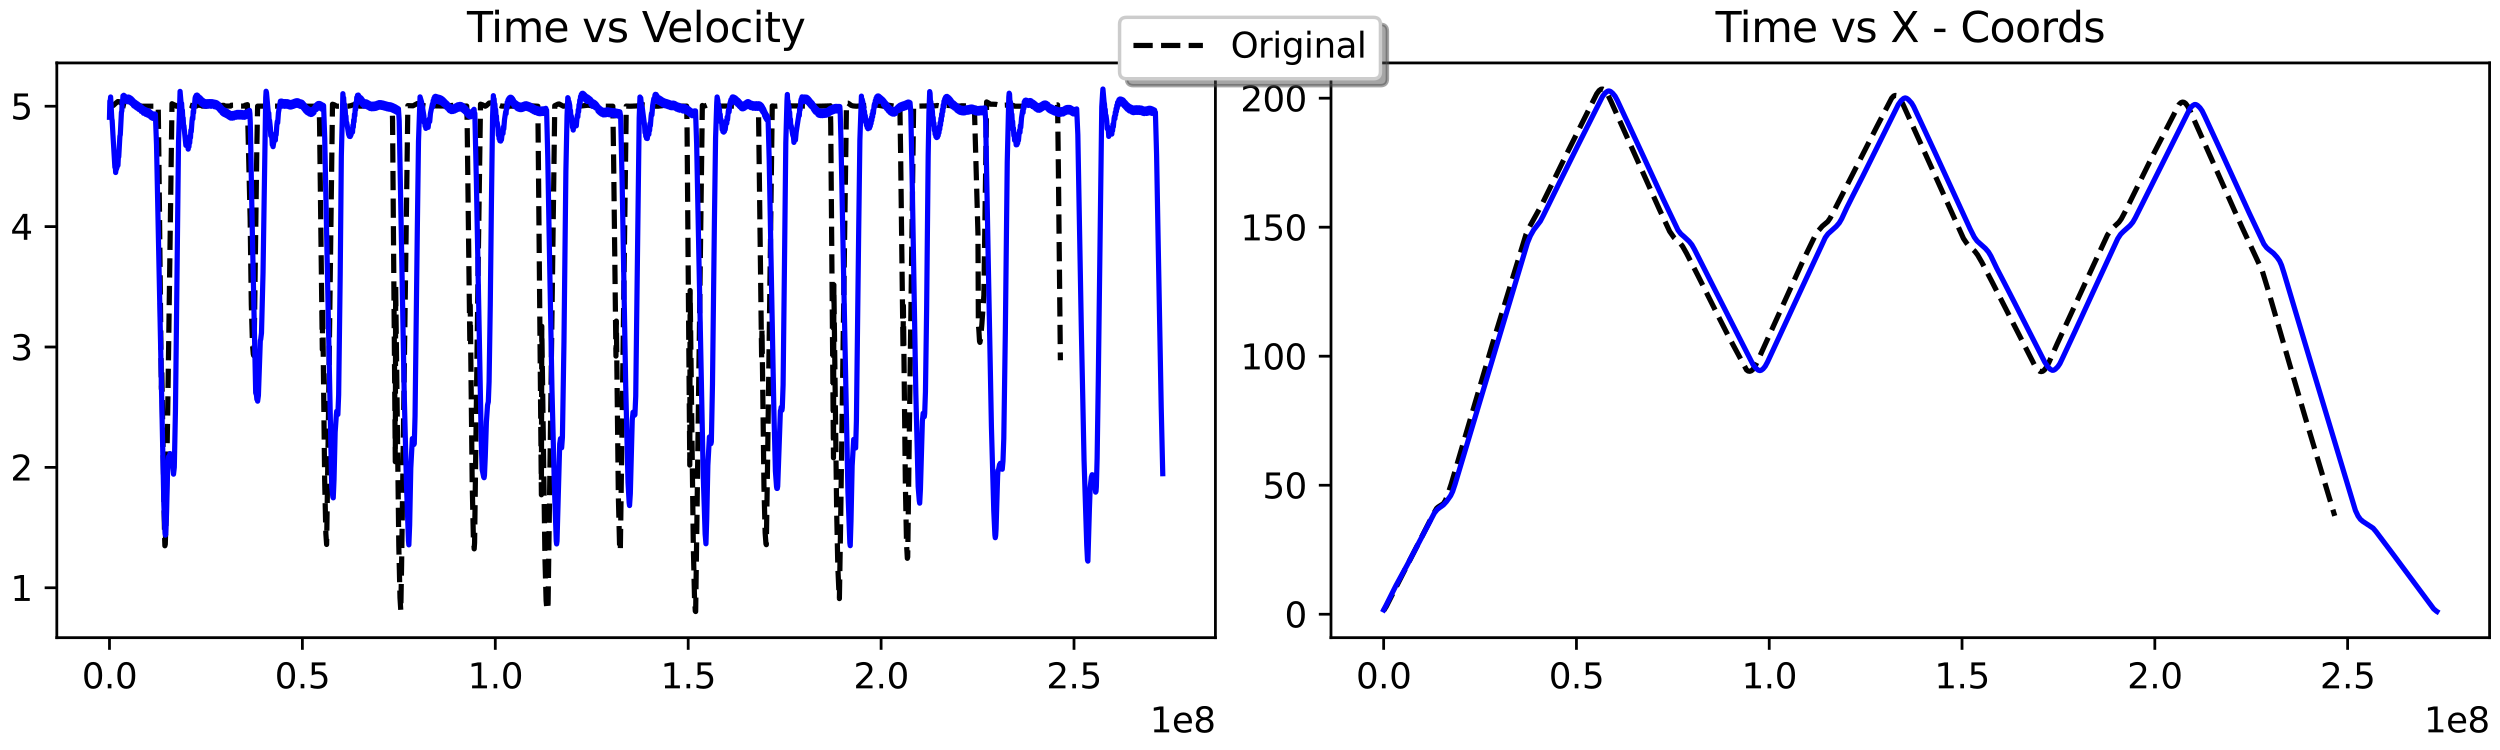 <?xml version="1.0" encoding="utf-8" standalone="no"?>
<!DOCTYPE svg PUBLIC "-//W3C//DTD SVG 1.1//EN"
  "http://www.w3.org/Graphics/SVG/1.1/DTD/svg11.dtd">
<svg xmlns:xlink="http://www.w3.org/1999/xlink" width="720pt" height="216pt" viewBox="0 0 720 216" xmlns="http://www.w3.org/2000/svg" version="1.1">
 <defs>
  <style type="text/css">*{stroke-linejoin: round; stroke-linecap: butt}</style>
 </defs>
 <g id="figure_1">
  <g id="patch_1">
   <path d="M 0 216 
L 720 216 
L 720 0 
L 0 0 
z
" style="fill: #ffffff"/>
  </g>
  <g id="axes_1">
   <g id="patch_2">
    <path d="M 16.363 183.644 
L 350.038 183.644 
L 350.038 18.118 
L 16.363 18.118 
z
" style="fill: #ffffff"/>
   </g>
   <g id="matplotlib.axis_1">
    <g id="xtick_1">
     <g id="line2d_1">
      <defs>
       <path id="mdc534ae2e2" d="M 0 0 
L 0 3.5 
" style="stroke: #000000; stroke-width: 0.8"/>
      </defs>
      <g>
       <use xlink:href="#mdc534ae2e2" x="31.53" y="183.644" style="stroke: #000000; stroke-width: 0.8"/>
      </g>
     </g>
     <g id="text_1">
      <!-- 0.0 -->
      <g transform="translate(23.578 198.242) scale(0.1 -0.1)">
       <defs>
        <path id="DejaVuSans-30" d="M 2034 4250 
Q 1547 4250 1301 3770 
Q 1056 3291 1056 2328 
Q 1056 1369 1301 889 
Q 1547 409 2034 409 
Q 2525 409 2770 889 
Q 3016 1369 3016 2328 
Q 3016 3291 2770 3770 
Q 2525 4250 2034 4250 
z
M 2034 4750 
Q 2819 4750 3233 4129 
Q 3647 3509 3647 2328 
Q 3647 1150 3233 529 
Q 2819 -91 2034 -91 
Q 1250 -91 836 529 
Q 422 1150 422 2328 
Q 422 3509 836 4129 
Q 1250 4750 2034 4750 
z
" transform="scale(0.016)"/>
        <path id="DejaVuSans-2e" d="M 684 794 
L 1344 794 
L 1344 0 
L 684 0 
L 684 794 
z
" transform="scale(0.016)"/>
       </defs>
       <use xlink:href="#DejaVuSans-30"/>
       <use xlink:href="#DejaVuSans-2e" x="63.623"/>
       <use xlink:href="#DejaVuSans-30" x="95.41"/>
      </g>
     </g>
    </g>
    <g id="xtick_2">
     <g id="line2d_2">
      <g>
       <use xlink:href="#mdc534ae2e2" x="87.087" y="183.644" style="stroke: #000000; stroke-width: 0.8"/>
      </g>
     </g>
     <g id="text_2">
      <!-- 0.5 -->
      <g transform="translate(79.135 198.242) scale(0.1 -0.1)">
       <defs>
        <path id="DejaVuSans-35" d="M 691 4666 
L 3169 4666 
L 3169 4134 
L 1269 4134 
L 1269 2991 
Q 1406 3038 1543 3061 
Q 1681 3084 1819 3084 
Q 2600 3084 3056 2656 
Q 3513 2228 3513 1497 
Q 3513 744 3044 326 
Q 2575 -91 1722 -91 
Q 1428 -91 1123 -41 
Q 819 9 494 109 
L 494 744 
Q 775 591 1075 516 
Q 1375 441 1709 441 
Q 2250 441 2565 725 
Q 2881 1009 2881 1497 
Q 2881 1984 2565 2268 
Q 2250 2553 1709 2553 
Q 1456 2553 1204 2497 
Q 953 2441 691 2322 
L 691 4666 
z
" transform="scale(0.016)"/>
       </defs>
       <use xlink:href="#DejaVuSans-30"/>
       <use xlink:href="#DejaVuSans-2e" x="63.623"/>
       <use xlink:href="#DejaVuSans-35" x="95.41"/>
      </g>
     </g>
    </g>
    <g id="xtick_3">
     <g id="line2d_3">
      <g>
       <use xlink:href="#mdc534ae2e2" x="142.644" y="183.644" style="stroke: #000000; stroke-width: 0.8"/>
      </g>
     </g>
     <g id="text_3">
      <!-- 1.0 -->
      <g transform="translate(134.692 198.242) scale(0.1 -0.1)">
       <defs>
        <path id="DejaVuSans-31" d="M 794 531 
L 1825 531 
L 1825 4091 
L 703 3866 
L 703 4441 
L 1819 4666 
L 2450 4666 
L 2450 531 
L 3481 531 
L 3481 0 
L 794 0 
L 794 531 
z
" transform="scale(0.016)"/>
       </defs>
       <use xlink:href="#DejaVuSans-31"/>
       <use xlink:href="#DejaVuSans-2e" x="63.623"/>
       <use xlink:href="#DejaVuSans-30" x="95.41"/>
      </g>
     </g>
    </g>
    <g id="xtick_4">
     <g id="line2d_4">
      <g>
       <use xlink:href="#mdc534ae2e2" x="198.2" y="183.644" style="stroke: #000000; stroke-width: 0.8"/>
      </g>
     </g>
     <g id="text_4">
      <!-- 1.5 -->
      <g transform="translate(190.249 198.242) scale(0.1 -0.1)">
       <use xlink:href="#DejaVuSans-31"/>
       <use xlink:href="#DejaVuSans-2e" x="63.623"/>
       <use xlink:href="#DejaVuSans-35" x="95.41"/>
      </g>
     </g>
    </g>
    <g id="xtick_5">
     <g id="line2d_5">
      <g>
       <use xlink:href="#mdc534ae2e2" x="253.757" y="183.644" style="stroke: #000000; stroke-width: 0.8"/>
      </g>
     </g>
     <g id="text_5">
      <!-- 2.0 -->
      <g transform="translate(245.806 198.242) scale(0.1 -0.1)">
       <defs>
        <path id="DejaVuSans-32" d="M 1228 531 
L 3431 531 
L 3431 0 
L 469 0 
L 469 531 
Q 828 903 1448 1529 
Q 2069 2156 2228 2338 
Q 2531 2678 2651 2914 
Q 2772 3150 2772 3378 
Q 2772 3750 2511 3984 
Q 2250 4219 1831 4219 
Q 1534 4219 1204 4116 
Q 875 4013 500 3803 
L 500 4441 
Q 881 4594 1212 4672 
Q 1544 4750 1819 4750 
Q 2544 4750 2975 4387 
Q 3406 4025 3406 3419 
Q 3406 3131 3298 2873 
Q 3191 2616 2906 2266 
Q 2828 2175 2409 1742 
Q 1991 1309 1228 531 
z
" transform="scale(0.016)"/>
       </defs>
       <use xlink:href="#DejaVuSans-32"/>
       <use xlink:href="#DejaVuSans-2e" x="63.623"/>
       <use xlink:href="#DejaVuSans-30" x="95.41"/>
      </g>
     </g>
    </g>
    <g id="xtick_6">
     <g id="line2d_6">
      <g>
       <use xlink:href="#mdc534ae2e2" x="309.314" y="183.644" style="stroke: #000000; stroke-width: 0.8"/>
      </g>
     </g>
     <g id="text_6">
      <!-- 2.5 -->
      <g transform="translate(301.363 198.242) scale(0.1 -0.1)">
       <use xlink:href="#DejaVuSans-32"/>
       <use xlink:href="#DejaVuSans-2e" x="63.623"/>
       <use xlink:href="#DejaVuSans-35" x="95.41"/>
      </g>
     </g>
    </g>
    <g id="text_7">
     <!-- 1e8 -->
     <g transform="translate(331.159 210.92) scale(0.1 -0.1)">
      <defs>
       <path id="DejaVuSans-65" d="M 3597 1894 
L 3597 1613 
L 953 1613 
Q 991 1019 1311 708 
Q 1631 397 2203 397 
Q 2534 397 2845 478 
Q 3156 559 3463 722 
L 3463 178 
Q 3153 47 2828 -22 
Q 2503 -91 2169 -91 
Q 1331 -91 842 396 
Q 353 884 353 1716 
Q 353 2575 817 3079 
Q 1281 3584 2069 3584 
Q 2775 3584 3186 3129 
Q 3597 2675 3597 1894 
z
M 3022 2063 
Q 3016 2534 2758 2815 
Q 2500 3097 2075 3097 
Q 1594 3097 1305 2825 
Q 1016 2553 972 2059 
L 3022 2063 
z
" transform="scale(0.016)"/>
       <path id="DejaVuSans-38" d="M 2034 2216 
Q 1584 2216 1326 1975 
Q 1069 1734 1069 1313 
Q 1069 891 1326 650 
Q 1584 409 2034 409 
Q 2484 409 2743 651 
Q 3003 894 3003 1313 
Q 3003 1734 2745 1975 
Q 2488 2216 2034 2216 
z
M 1403 2484 
Q 997 2584 770 2862 
Q 544 3141 544 3541 
Q 544 4100 942 4425 
Q 1341 4750 2034 4750 
Q 2731 4750 3128 4425 
Q 3525 4100 3525 3541 
Q 3525 3141 3298 2862 
Q 3072 2584 2669 2484 
Q 3125 2378 3379 2068 
Q 3634 1759 3634 1313 
Q 3634 634 3220 271 
Q 2806 -91 2034 -91 
Q 1263 -91 848 271 
Q 434 634 434 1313 
Q 434 1759 690 2068 
Q 947 2378 1403 2484 
z
M 1172 3481 
Q 1172 3119 1398 2916 
Q 1625 2713 2034 2713 
Q 2441 2713 2670 2916 
Q 2900 3119 2900 3481 
Q 2900 3844 2670 4047 
Q 2441 4250 2034 4250 
Q 1625 4250 1398 4047 
Q 1172 3844 1172 3481 
z
" transform="scale(0.016)"/>
      </defs>
      <use xlink:href="#DejaVuSans-31"/>
      <use xlink:href="#DejaVuSans-65" x="63.623"/>
      <use xlink:href="#DejaVuSans-38" x="125.146"/>
     </g>
    </g>
   </g>
   <g id="matplotlib.axis_2">
    <g id="ytick_1">
     <g id="line2d_7">
      <defs>
       <path id="m34cb8b55ef" d="M 0 0 
L -3.5 0 
" style="stroke: #000000; stroke-width: 0.8"/>
      </defs>
      <g>
       <use xlink:href="#m34cb8b55ef" x="16.363" y="169.274" style="stroke: #000000; stroke-width: 0.8"/>
      </g>
     </g>
     <g id="text_8">
      <!-- 1 -->
      <g transform="translate(3 173.073) scale(0.1 -0.1)">
       <use xlink:href="#DejaVuSans-31"/>
      </g>
     </g>
    </g>
    <g id="ytick_2">
     <g id="line2d_8">
      <g>
       <use xlink:href="#m34cb8b55ef" x="16.363" y="134.604" style="stroke: #000000; stroke-width: 0.8"/>
      </g>
     </g>
     <g id="text_9">
      <!-- 2 -->
      <g transform="translate(3 138.403) scale(0.1 -0.1)">
       <use xlink:href="#DejaVuSans-32"/>
      </g>
     </g>
    </g>
    <g id="ytick_3">
     <g id="line2d_9">
      <g>
       <use xlink:href="#m34cb8b55ef" x="16.363" y="99.934" style="stroke: #000000; stroke-width: 0.8"/>
      </g>
     </g>
     <g id="text_10">
      <!-- 3 -->
      <g transform="translate(3 103.733) scale(0.1 -0.1)">
       <defs>
        <path id="DejaVuSans-33" d="M 2597 2516 
Q 3050 2419 3304 2112 
Q 3559 1806 3559 1356 
Q 3559 666 3084 287 
Q 2609 -91 1734 -91 
Q 1441 -91 1130 -33 
Q 819 25 488 141 
L 488 750 
Q 750 597 1062 519 
Q 1375 441 1716 441 
Q 2309 441 2620 675 
Q 2931 909 2931 1356 
Q 2931 1769 2642 2001 
Q 2353 2234 1838 2234 
L 1294 2234 
L 1294 2753 
L 1863 2753 
Q 2328 2753 2575 2939 
Q 2822 3125 2822 3475 
Q 2822 3834 2567 4026 
Q 2313 4219 1838 4219 
Q 1578 4219 1281 4162 
Q 984 4106 628 3988 
L 628 4550 
Q 988 4650 1302 4700 
Q 1616 4750 1894 4750 
Q 2613 4750 3031 4423 
Q 3450 4097 3450 3541 
Q 3450 3153 3228 2886 
Q 3006 2619 2597 2516 
z
" transform="scale(0.016)"/>
       </defs>
       <use xlink:href="#DejaVuSans-33"/>
      </g>
     </g>
    </g>
    <g id="ytick_4">
     <g id="line2d_10">
      <g>
       <use xlink:href="#m34cb8b55ef" x="16.363" y="65.264" style="stroke: #000000; stroke-width: 0.8"/>
      </g>
     </g>
     <g id="text_11">
      <!-- 4 -->
      <g transform="translate(3 69.063) scale(0.1 -0.1)">
       <defs>
        <path id="DejaVuSans-34" d="M 2419 4116 
L 825 1625 
L 2419 1625 
L 2419 4116 
z
M 2253 4666 
L 3047 4666 
L 3047 1625 
L 3713 1625 
L 3713 1100 
L 3047 1100 
L 3047 0 
L 2419 0 
L 2419 1100 
L 313 1100 
L 313 1709 
L 2253 4666 
z
" transform="scale(0.016)"/>
       </defs>
       <use xlink:href="#DejaVuSans-34"/>
      </g>
     </g>
    </g>
    <g id="ytick_5">
     <g id="line2d_11">
      <g>
       <use xlink:href="#m34cb8b55ef" x="16.363" y="30.594" style="stroke: #000000; stroke-width: 0.8"/>
      </g>
     </g>
     <g id="text_12">
      <!-- 5 -->
      <g transform="translate(3 34.393) scale(0.1 -0.1)">
       <use xlink:href="#DejaVuSans-35"/>
      </g>
     </g>
    </g>
   </g>
   <g id="line2d_12">
    <path d="M 31.53 30.422 
L 32.331 30.486 
L 32.672 30.357 
L 33.241 29.81 
L 33.924 29.253 
L 34.261 29.291 
L 34.837 29.628 
L 35.852 30.448 
L 36.534 30.594 
L 37.778 30.484 
L 39.249 30.406 
L 40.042 30.494 
L 40.947 30.586 
L 45.574 30.592 
L 45.796 48.661 
L 46.474 112.028 
L 46.59 106.141 
L 46.808 119.599 
L 47.378 153.628 
L 47.486 157.181 
L 47.603 156.741 
L 47.824 149.017 
L 48.395 112.088 
L 49.531 29.875 
L 50.219 30.216 
L 50.563 30.336 
L 50.783 30.583 
L 51.354 30.554 
L 51.586 30.279 
L 52.724 29.964 
L 53.744 29.988 
L 54.987 30.354 
L 55.218 30.568 
L 56.565 30.541 
L 56.796 30.302 
L 58.04 30.343 
L 58.259 30.558 
L 58.597 30.545 
L 58.712 30.351 
L 58.936 30.554 
L 59.958 30.568 
L 61.761 30.542 
L 61.878 30.357 
L 62.1 30.57 
L 62.889 30.56 
L 63.228 30.541 
L 63.46 30.351 
L 63.567 30.352 
L 63.799 30.549 
L 63.914 30.548 
L 64.137 30.334 
L 64.476 30.349 
L 64.7 30.551 
L 66.393 30.555 
L 66.616 30.31 
L 68.092 30.29 
L 68.431 30.337 
L 68.653 30.554 
L 70.351 30.553 
L 70.574 30.318 
L 71.247 30.139 
L 71.925 58.204 
L 72.041 62.909 
L 72.377 87.764 
L 72.714 99.132 
L 72.946 101.988 
L 73.052 102.368 
L 73.169 101.88 
L 73.958 43.095 
L 74.191 30.576 
L 76.334 30.557 
L 77.238 30.59 
L 80.511 30.562 
L 81.531 30.333 
L 82.663 30.296 
L 87.853 30.589 
L 91.913 30.592 
L 92.029 35.158 
L 92.823 100.648 
L 92.938 88.651 
L 93.504 138.341 
L 93.845 153.662 
L 94.066 156.804 
L 94.517 125.891 
L 95.756 30.023 
L 96.206 30.148 
L 97 30.59 
L 100.174 30.589 
L 100.963 30.45 
L 102.207 30.035 
L 102.768 30.133 
L 103.455 30.559 
L 104.248 30.557 
L 106.05 30.294 
L 107.748 30.582 
L 110.565 30.593 
L 112.937 30.594 
L 113.052 34.589 
L 113.842 132.974 
L 113.949 82.107 
L 114.858 157.221 
L 115.198 172.172 
L 115.43 175.876 
L 115.658 162.769 
L 117.463 30.418 
L 118.93 30.475 
L 120.176 29.817 
L 120.851 29.957 
L 122.325 30.472 
L 123.114 30.593 
L 125.375 30.494 
L 126.957 30.524 
L 127.969 30.542 
L 129.101 30.51 
L 129.663 30.414 
L 130.34 30.349 
L 130.791 30.392 
L 131.588 30.566 
L 132.833 30.576 
L 134.299 30.533 
L 134.416 30.541 
L 134.53 34.457 
L 135.32 99.352 
L 135.427 87.945 
L 135.994 139.323 
L 136.332 154.921 
L 136.566 158.07 
L 136.68 156.354 
L 137.705 76.955 
L 138.387 30.008 
L 138.959 30.189 
L 139.748 30.588 
L 140.087 30.411 
L 140.874 29.681 
L 141.447 29.613 
L 141.901 29.647 
L 142.582 29.925 
L 144.392 30.551 
L 145.978 30.594 
L 151.06 30.499 
L 151.97 30.428 
L 154.904 30.593 
L 155.135 54.681 
L 155.919 142.495 
L 156.033 93.97 
L 156.942 160.586 
L 157.279 172.998 
L 157.512 175.601 
L 157.618 175.623 
L 157.851 173.886 
L 158.301 140.948 
L 159.768 30.436 
L 160.68 29.989 
L 161.021 29.941 
L 162.264 30.594 
L 162.942 30.465 
L 163.511 30.392 
L 167.127 30.547 
L 169.383 30.306 
L 170.738 30.489 
L 172.775 30.591 
L 176.492 30.589 
L 176.716 45.396 
L 177.393 102.548 
L 177.509 92.468 
L 178.086 143.005 
L 178.423 156.734 
L 178.655 158.641 
L 179.109 126.202 
L 180.364 30.554 
L 181.49 30.593 
L 183.519 30.507 
L 184.877 30.008 
L 185.328 30.207 
L 186.795 30.313 
L 187.695 30.562 
L 189.505 30.587 
L 190.753 30.44 
L 191.435 30.256 
L 192.105 30.318 
L 193.687 30.556 
L 195.492 30.592 
L 197.749 30.554 
L 197.863 35.599 
L 198.653 133.942 
L 198.759 83.676 
L 199.678 157.517 
L 200.018 172.168 
L 200.244 175.979 
L 200.351 176.12 
L 200.806 142.837 
L 202.272 30.377 
L 202.718 30.594 
L 203.177 30.443 
L 204.319 29.988 
L 204.773 30.088 
L 206.132 30.424 
L 206.923 30.582 
L 208.281 30.548 
L 209.298 30.551 
L 213.59 30.573 
L 215.614 30.578 
L 218.436 30.501 
L 219.346 103.04 
L 219.452 94.582 
L 220.025 140.397 
L 220.362 153.447 
L 220.594 156.611 
L 220.7 156.868 
L 221.049 134.087 
L 222.408 30.512 
L 223.313 30.594 
L 224.441 30.501 
L 224.895 30.414 
L 226.362 30.498 
L 226.823 30.464 
L 227.722 30.497 
L 233.26 30.559 
L 235.528 30.583 
L 236.878 30.556 
L 239.028 30.495 
L 239.135 30.457 
L 239.252 35.767 
L 240.044 131.843 
L 240.152 82.041 
L 240.951 146.841 
L 241.288 163.087 
L 241.627 170.971 
L 241.744 172.392 
L 242.081 151.864 
L 243.787 29.727 
L 244.241 29.712 
L 244.574 29.928 
L 245.146 30.356 
L 245.708 30.512 
L 246.613 30.59 
L 250.681 30.305 
L 251.703 30.163 
L 253.174 30.356 
L 254.534 30.594 
L 255.101 30.493 
L 255.884 30.296 
L 257.129 30.502 
L 257.691 30.586 
L 258.261 30.349 
L 259.045 30.076 
L 259.162 30.082 
L 259.384 44.52 
L 260.062 100.076 
L 260.178 88.058 
L 260.746 139.615 
L 261.084 156.697 
L 261.315 160.791 
L 261.422 160.429 
L 262.327 90.525 
L 263.122 30.581 
L 269.455 30.464 
L 269.911 30.375 
L 270.588 30.496 
L 271.493 30.175 
L 272.282 30.316 
L 274.311 30.473 
L 274.881 30.508 
L 276.228 30.567 
L 277.021 30.458 
L 278.149 30.493 
L 279.848 30.567 
L 280.531 30.451 
L 280.637 31.396 
L 281.653 67.413 
L 281.77 93.703 
L 281.885 94.634 
L 282.104 98.287 
L 282.22 98.604 
L 282.442 97.365 
L 282.79 93.184 
L 283.357 84.998 
L 284.143 29.365 
L 284.48 29.527 
L 285.269 30.005 
L 285.84 30.008 
L 286.852 30.046 
L 288.212 30.347 
L 288.435 30.564 
L 289.112 30.544 
L 289.344 30.288 
L 289.902 30.266 
L 290.589 30.349 
L 290.81 30.548 
L 291.038 30.336 
L 291.261 30.352 
L 291.485 30.554 
L 291.6 30.548 
L 291.823 30.353 
L 292.056 30.571 
L 293.405 30.593 
L 299.398 30.546 
L 299.514 30.353 
L 299.737 30.554 
L 300.302 30.546 
L 300.526 30.306 
L 301.538 30.143 
L 302.22 30.252 
L 302.559 30.336 
L 302.782 30.559 
L 303.459 30.551 
L 303.686 30.287 
L 304.48 30.212 
L 304.587 30.209 
L 304.819 48.953 
L 305.389 103.76 
L 305.389 103.76 
" clip-path="url(#p292485236a)" style="fill: none; stroke-dasharray: 5.55,2.4; stroke-dashoffset: 0; stroke: #000000; stroke-width: 1.5"/>
   </g>
   <g id="line2d_13">
    <path d="M 31.53 33.782 
L 31.636 29.117 
L 31.752 29.062 
L 31.859 27.933 
L 32.196 34.151 
L 32.303 34.69 
L 32.525 38.76 
L 33.085 48.173 
L 33.192 47.718 
L 33.308 49.682 
L 33.414 48.689 
L 33.521 48.744 
L 33.743 48.035 
L 33.859 47.283 
L 33.974 47.624 
L 34.081 45.224 
L 34.197 45.18 
L 34.525 39.251 
L 34.641 38.805 
L 34.97 32.367 
L 35.085 31.943 
L 35.192 29.077 
L 35.308 29.359 
L 35.414 27.607 
L 35.53 28.701 
L 35.637 27.44 
L 35.752 28.725 
L 35.859 27.588 
L 36.188 28.091 
L 36.303 27.918 
L 36.419 29.244 
L 36.525 28.035 
L 36.641 29.278 
L 36.748 27.977 
L 36.863 29.295 
L 36.97 27.945 
L 37.085 29.305 
L 37.192 28.001 
L 37.308 29.402 
L 37.414 28.128 
L 37.53 29.532 
L 37.637 28.266 
L 37.752 29.677 
L 37.859 28.432 
L 37.974 29.878 
L 38.081 28.667 
L 38.303 28.932 
L 38.419 30.38 
L 38.526 29.149 
L 38.641 30.572 
L 38.748 29.331 
L 38.97 29.486 
L 39.086 30.884 
L 39.192 29.642 
L 39.308 31.03 
L 39.414 29.79 
L 39.53 31.195 
L 39.637 29.956 
L 39.859 30.119 
L 39.974 31.524 
L 40.081 30.281 
L 40.526 30.65 
L 40.641 32.068 
L 40.748 30.836 
L 41.192 31.207 
L 41.308 32.61 
L 41.414 31.361 
L 41.859 31.569 
L 41.974 32.933 
L 42.081 31.66 
L 42.188 31.704 
L 42.303 31.749 
L 42.419 33.107 
L 42.526 31.823 
L 42.641 33.189 
L 42.748 31.922 
L 42.863 33.302 
L 42.97 32.053 
L 43.086 33.463 
L 43.192 32.241 
L 43.415 32.423 
L 43.53 33.836 
L 43.637 32.59 
L 43.752 33.983 
L 43.859 32.719 
L 43.975 34.078 
L 44.081 32.788 
L 44.197 34.129 
L 44.41 32.832 
L 44.526 32.828 
L 44.641 34.124 
L 44.748 32.843 
L 45.077 41.742 
L 47.192 145.348 
L 47.53 153.646 
L 47.637 154.12 
L 47.752 153.891 
L 47.975 147.414 
L 48.304 134.02 
L 48.526 131.568 
L 48.641 131.868 
L 48.748 131.2 
L 48.864 131.316 
L 48.97 130.626 
L 49.086 131.054 
L 49.192 130.873 
L 49.53 132.965 
L 49.637 133.23 
L 49.975 136.561 
L 50.197 134.556 
L 50.526 118.409 
L 50.748 99.674 
L 51.415 40.755 
L 51.859 26.322 
L 52.197 30.183 
L 52.304 29.767 
L 52.419 32.039 
L 52.526 31.737 
L 52.641 34.205 
L 52.748 33.976 
L 52.864 36.472 
L 52.97 36.23 
L 53.53 41.869 
L 53.637 41.049 
L 53.859 41.702 
L 54.081 41.798 
L 54.197 42.946 
L 54.304 41.351 
L 54.419 42.255 
L 54.526 40.45 
L 54.641 41.132 
L 54.748 39.133 
L 54.864 39.632 
L 54.97 37.506 
L 55.086 37.904 
L 55.299 34.849 
L 55.415 33.88 
L 55.53 34.24 
L 55.637 32.061 
L 55.753 32.465 
L 55.859 30.33 
L 55.975 30.796 
L 56.188 28.263 
L 56.304 27.839 
L 56.419 28.89 
L 56.526 27.442 
L 56.641 28.681 
L 56.748 27.372 
L 56.864 28.726 
L 56.97 27.523 
L 57.193 27.86 
L 57.308 29.3 
L 57.415 27.988 
L 57.53 29.396 
L 57.637 28.145 
L 57.753 29.615 
L 57.859 28.379 
L 57.975 29.846 
L 58.082 28.615 
L 58.197 30.074 
L 58.304 28.822 
L 58.526 28.977 
L 58.642 30.392 
L 58.748 29.12 
L 58.864 30.518 
L 58.97 29.226 
L 59.086 30.594 
L 59.193 29.268 
L 59.308 30.587 
L 59.415 29.294 
L 59.53 30.597 
L 59.744 29.278 
L 59.859 29.291 
L 59.975 30.59 
L 60.082 29.268 
L 60.188 29.279 
L 60.526 29.26 
L 60.642 30.586 
L 60.748 29.273 
L 60.864 30.6 
L 60.97 29.272 
L 61.077 29.284 
L 61.637 29.398 
L 61.753 30.739 
L 61.859 29.438 
L 61.975 30.776 
L 62.082 29.479 
L 62.197 30.822 
L 62.304 29.542 
L 62.419 30.912 
L 62.526 29.661 
L 62.642 31.067 
L 62.748 29.836 
L 62.971 30.029 
L 63.086 31.466 
L 63.193 30.276 
L 63.308 31.729 
L 63.415 30.542 
L 63.531 31.999 
L 63.637 30.812 
L 63.859 31.08 
L 63.975 32.519 
L 64.082 31.303 
L 64.197 32.721 
L 64.304 31.481 
L 64.419 32.876 
L 64.526 31.62 
L 64.642 32.99 
L 64.748 31.728 
L 64.864 33.098 
L 64.971 31.828 
L 65.086 33.204 
L 65.193 31.945 
L 65.308 33.327 
L 65.415 32.074 
L 65.637 32.218 
L 65.753 33.608 
L 65.859 32.357 
L 65.975 33.746 
L 66.082 32.491 
L 66.197 33.886 
L 66.304 32.629 
L 66.42 34.003 
L 66.633 32.717 
L 66.748 32.714 
L 66.864 34.031 
L 67.077 32.676 
L 67.193 32.662 
L 67.308 33.961 
L 67.522 32.603 
L 67.86 32.495 
L 67.975 33.772 
L 68.188 32.395 
L 68.304 32.379 
L 68.42 33.693 
L 68.526 32.375 
L 68.642 33.69 
L 68.748 32.372 
L 68.864 33.693 
L 68.971 32.377 
L 69.086 33.7 
L 69.193 32.383 
L 69.308 33.693 
L 69.415 32.369 
L 69.531 33.697 
L 69.637 32.398 
L 69.753 33.736 
L 69.86 32.437 
L 69.975 33.765 
L 70.082 32.462 
L 70.188 32.488 
L 70.304 32.488 
L 70.42 33.78 
L 70.526 32.421 
L 70.642 33.683 
L 70.749 32.321 
L 70.864 33.594 
L 70.971 32.236 
L 71.086 33.5 
L 71.193 32.134 
L 71.309 33.388 
L 71.415 32.014 
L 71.531 33.268 
L 71.637 31.89 
L 71.753 33.136 
L 71.86 31.79 
L 71.966 32.729 
L 72.082 35.327 
L 72.642 65.342 
L 73.637 113.136 
L 73.86 113.768 
L 73.975 115 
L 74.082 114.706 
L 74.197 115.534 
L 74.42 113.916 
L 74.971 98.044 
L 75.086 97.756 
L 75.309 95.922 
L 75.753 78.595 
L 76.526 28.101 
L 76.633 26.286 
L 76.749 26.677 
L 77.309 32.936 
L 77.415 32.567 
L 77.531 34.963 
L 77.638 34.68 
L 77.86 36.771 
L 77.975 39.068 
L 78.082 38.572 
L 78.304 39.906 
L 78.42 41.715 
L 78.526 40.726 
L 78.642 42.239 
L 78.855 40.884 
L 79.078 40.248 
L 79.193 39.707 
L 79.309 40.359 
L 79.415 38.336 
L 79.531 38.819 
L 79.744 35.869 
L 79.86 34.968 
L 79.975 35.388 
L 80.189 32.462 
L 80.749 29.153 
L 80.864 30.5 
L 80.971 29.1 
L 81.078 29.212 
L 81.193 29.132 
L 81.309 30.558 
L 81.415 29.235 
L 81.531 30.549 
L 81.638 29.25 
L 81.753 30.569 
L 81.86 29.282 
L 81.975 30.614 
L 82.082 29.249 
L 82.198 30.576 
L 82.304 29.27 
L 82.42 30.588 
L 82.527 29.273 
L 82.642 30.592 
L 82.749 29.282 
L 82.864 30.621 
L 82.971 29.333 
L 83.087 30.699 
L 83.193 29.424 
L 83.309 30.778 
L 83.415 29.494 
L 83.531 30.828 
L 83.638 29.524 
L 83.753 30.832 
L 83.86 29.492 
L 83.975 30.786 
L 84.189 29.415 
L 84.304 29.38 
L 84.42 30.651 
L 84.527 29.293 
L 84.642 30.558 
L 84.749 29.197 
L 84.864 30.479 
L 85.078 29.091 
L 85.193 29.046 
L 85.309 30.351 
L 85.416 29.006 
L 85.531 30.326 
L 85.638 29.003 
L 85.753 30.348 
L 85.86 29.04 
L 85.976 30.423 
L 86.082 29.148 
L 86.304 29.307 
L 86.42 30.617 
L 86.527 29.315 
L 86.642 30.655 
L 86.749 29.365 
L 86.864 30.727 
L 86.971 29.462 
L 87.193 29.652 
L 87.309 31.099 
L 87.416 29.918 
L 87.531 31.38 
L 87.638 30.196 
L 87.753 31.665 
L 87.86 30.496 
L 87.976 31.962 
L 88.082 30.76 
L 88.198 32.181 
L 88.304 30.968 
L 88.42 32.392 
L 88.527 31.148 
L 88.642 32.53 
L 88.749 31.286 
L 88.971 31.435 
L 89.087 32.822 
L 89.193 31.558 
L 89.416 31.651 
L 89.531 32.981 
L 89.638 31.657 
L 89.753 32.945 
L 89.86 31.577 
L 89.976 32.823 
L 90.082 31.433 
L 90.198 32.659 
L 90.305 31.245 
L 90.42 32.444 
L 90.633 30.871 
L 90.971 30.395 
L 91.087 31.57 
L 91.193 30.136 
L 91.309 31.338 
L 91.416 29.928 
L 91.531 31.175 
L 91.638 29.816 
L 91.753 31.109 
L 91.86 29.788 
L 91.976 31.119 
L 92.082 29.817 
L 92.198 31.174 
L 92.305 29.914 
L 92.411 29.97 
L 92.527 30.042 
L 92.642 31.431 
L 92.749 30.178 
L 92.865 31.551 
L 92.971 30.274 
L 93.078 30.317 
L 93.193 30.424 
L 93.522 39.868 
L 95.531 140.211 
L 95.86 143.146 
L 95.976 143.378 
L 96.198 138.179 
L 96.527 124.448 
L 96.865 119.531 
L 96.971 118.442 
L 97.087 119.029 
L 97.194 118.856 
L 97.309 119.366 
L 97.531 113.727 
L 97.976 79.243 
L 98.305 44.973 
L 98.749 26.984 
L 98.865 28.549 
L 98.971 28.18 
L 99.087 30.783 
L 99.194 29.997 
L 99.309 32.048 
L 99.416 31.545 
L 99.531 33.838 
L 99.638 33.446 
L 99.754 35.75 
L 99.86 35.312 
L 100.411 38.699 
L 100.634 39.273 
L 100.856 39.321 
L 101.078 38.865 
L 101.416 37.391 
L 101.531 38.05 
L 101.638 36.07 
L 101.754 36.609 
L 101.86 34.544 
L 101.976 35.02 
L 102.083 32.896 
L 102.198 33.314 
L 102.305 31.164 
L 102.42 31.593 
L 102.527 29.48 
L 102.643 29.999 
L 102.749 28.048 
L 102.865 28.952 
L 102.972 27.429 
L 103.087 28.634 
L 103.194 27.377 
L 103.416 27.738 
L 103.532 29.308 
L 103.638 28.058 
L 103.754 29.428 
L 103.86 28.114 
L 103.976 29.571 
L 104.083 28.329 
L 104.198 29.847 
L 104.305 28.637 
L 104.42 30.164 
L 104.527 28.955 
L 104.749 29.261 
L 104.865 30.6 
L 105.078 29.286 
L 105.194 29.312 
L 105.309 30.625 
L 105.416 29.327 
L 105.523 29.358 
L 105.638 29.4 
L 105.754 30.77 
L 105.86 29.519 
L 105.976 30.905 
L 106.083 29.642 
L 106.189 29.696 
L 106.305 29.767 
L 106.42 31.154 
L 106.527 29.889 
L 106.643 31.252 
L 106.749 29.964 
L 106.856 29.989 
L 106.972 30.004 
L 107.087 31.332 
L 107.301 30.004 
L 107.416 29.99 
L 107.532 31.301 
L 107.638 29.978 
L 107.754 31.281 
L 107.861 29.948 
L 107.976 31.251 
L 108.083 29.921 
L 108.198 31.218 
L 108.305 29.87 
L 108.421 31.14 
L 108.527 29.773 
L 108.643 31.046 
L 108.749 29.692 
L 108.865 30.968 
L 109.078 29.579 
L 109.194 29.551 
L 109.309 30.864 
L 109.416 29.551 
L 109.532 30.877 
L 109.638 29.564 
L 109.745 29.581 
L 109.861 29.596 
L 109.976 30.939 
L 110.083 29.639 
L 110.198 30.969 
L 110.305 29.68 
L 110.421 31.025 
L 110.527 29.744 
L 110.643 31.097 
L 110.749 29.81 
L 110.865 31.159 
L 110.972 29.875 
L 111.078 29.91 
L 111.194 29.931 
L 111.309 31.274 
L 111.416 29.997 
L 111.532 31.353 
L 111.638 30.068 
L 111.745 30.091 
L 111.861 30.107 
L 111.976 31.437 
L 112.083 30.135 
L 112.198 31.465 
L 112.305 30.155 
L 112.421 31.485 
L 112.527 30.201 
L 112.634 30.245 
L 112.75 30.281 
L 112.865 31.645 
L 112.972 30.365 
L 113.087 31.729 
L 113.194 30.461 
L 113.31 31.836 
L 113.416 30.569 
L 113.532 31.954 
L 113.638 30.679 
L 113.745 30.722 
L 113.861 30.781 
L 113.976 32.166 
L 114.083 30.914 
L 114.198 32.303 
L 114.305 31.058 
L 114.527 31.19 
L 114.643 32.571 
L 114.75 31.326 
L 114.972 34.848 
L 115.638 70.767 
L 116.412 113.239 
L 117.079 140.009 
L 117.639 155.753 
L 117.754 156.915 
L 117.976 151.253 
L 118.305 134.88 
L 118.75 126.309 
L 118.865 126.563 
L 118.972 126.507 
L 119.194 128.021 
L 119.31 127.824 
L 119.532 119.875 
L 120.199 65.173 
L 120.527 40.683 
L 120.972 27.906 
L 121.416 29.406 
L 121.532 31.332 
L 121.639 30.668 
L 122.083 33.426 
L 122.199 35.347 
L 122.305 34.54 
L 122.421 36.332 
L 122.528 35.37 
L 122.643 36.977 
L 122.75 35.833 
L 122.972 35.904 
L 123.194 35.611 
L 123.31 36.675 
L 123.523 34.705 
L 123.639 34.237 
L 123.754 35.021 
L 123.968 32.681 
L 124.528 29.938 
L 124.643 30.706 
L 124.75 28.99 
L 124.865 29.938 
L 124.972 28.302 
L 125.088 29.367 
L 125.194 27.85 
L 125.31 29.087 
L 125.416 27.735 
L 125.532 29.077 
L 125.639 27.789 
L 125.754 29.149 
L 125.861 27.873 
L 125.977 29.246 
L 126.083 27.948 
L 126.305 27.984 
L 126.421 29.351 
L 126.528 28.044 
L 126.643 29.417 
L 126.75 28.115 
L 126.865 29.509 
L 126.972 28.225 
L 127.194 28.339 
L 127.31 29.754 
L 127.417 28.502 
L 127.532 29.929 
L 127.639 28.686 
L 127.754 30.124 
L 127.861 28.913 
L 128.305 29.408 
L 128.421 30.805 
L 128.528 29.578 
L 128.643 31.005 
L 128.75 29.792 
L 128.865 31.225 
L 128.972 30.028 
L 129.194 30.297 
L 129.31 31.728 
L 129.417 30.51 
L 129.532 31.915 
L 129.639 30.666 
L 129.861 30.779 
L 129.977 32.138 
L 130.19 30.833 
L 130.306 30.82 
L 130.421 32.114 
L 130.634 30.757 
L 130.75 30.718 
L 130.866 31.989 
L 131.079 30.57 
L 131.194 30.519 
L 131.31 31.776 
L 131.417 30.401 
L 131.532 31.649 
L 131.746 30.218 
L 131.861 30.182 
L 131.977 31.478 
L 132.083 30.141 
L 132.199 31.433 
L 132.412 30.078 
L 132.528 30.07 
L 132.643 31.388 
L 132.75 30.095 
L 132.866 31.444 
L 132.972 30.178 
L 133.088 31.568 
L 133.194 30.322 
L 133.417 30.501 
L 133.532 31.916 
L 133.639 30.694 
L 133.861 30.885 
L 133.977 32.307 
L 134.083 31.107 
L 134.306 31.374 
L 134.421 32.835 
L 134.528 31.649 
L 134.643 33.104 
L 134.75 31.914 
L 134.866 33.36 
L 134.972 32.132 
L 135.088 33.519 
L 135.195 32.245 
L 135.31 33.61 
L 135.417 32.326 
L 135.532 33.646 
L 135.746 32.255 
L 136.083 31.978 
L 136.199 33.168 
L 136.306 31.724 
L 136.421 32.914 
L 136.528 31.478 
L 136.643 32.696 
L 136.75 32.665 
L 137.195 52.177 
L 138.635 128.625 
L 138.866 135.247 
L 139.301 137.401 
L 139.417 137.578 
L 139.524 136.926 
L 139.755 131.601 
L 140.084 121.486 
L 140.412 116.654 
L 140.635 115.722 
L 140.857 109.931 
L 141.195 88.014 
L 141.532 58.32 
L 141.861 33.546 
L 142.084 27.555 
L 142.199 28.798 
L 142.306 28.525 
L 142.421 30.806 
L 142.528 30.011 
L 142.644 32.072 
L 142.75 31.568 
L 142.866 33.835 
L 142.972 33.419 
L 143.088 35.722 
L 143.195 35.286 
L 143.417 36.926 
L 143.532 38.944 
L 143.639 38.173 
L 143.755 39.976 
L 143.861 39 
L 143.977 40.556 
L 144.084 39.343 
L 144.199 40.632 
L 144.306 39.174 
L 144.421 40.235 
L 144.635 38.21 
L 144.75 37.711 
L 144.866 38.449 
L 144.973 36.538 
L 145.088 37.15 
L 145.301 34.451 
L 145.639 32.165 
L 145.755 32.737 
L 145.861 30.743 
L 145.977 31.355 
L 146.084 29.421 
L 146.199 30.372 
L 146.306 28.772 
L 146.421 29.918 
L 146.528 28.386 
L 146.644 29.594 
L 146.75 28.124 
L 146.866 29.392 
L 146.973 27.997 
L 147.079 28.044 
L 147.195 28.02 
L 147.31 29.434 
L 147.417 28.177 
L 147.533 29.651 
L 147.639 28.455 
L 147.755 29.975 
L 147.861 28.817 
L 147.977 30.366 
L 148.084 29.234 
L 148.199 30.693 
L 148.306 29.453 
L 148.75 29.783 
L 148.866 31.186 
L 148.973 29.94 
L 149.088 31.329 
L 149.195 30.061 
L 149.31 31.426 
L 149.417 30.149 
L 149.533 31.503 
L 149.639 30.211 
L 149.755 31.56 
L 149.862 30.251 
L 149.977 31.577 
L 150.084 30.261 
L 150.199 31.564 
L 150.306 30.227 
L 150.422 31.518 
L 150.528 30.165 
L 150.644 31.43 
L 150.75 30.074 
L 150.866 31.351 
L 150.973 29.992 
L 151.088 31.263 
L 151.195 29.913 
L 151.31 31.205 
L 151.524 29.876 
L 151.639 29.892 
L 151.755 31.238 
L 151.862 29.953 
L 151.977 31.315 
L 152.084 30.04 
L 152.19 30.077 
L 152.306 30.123 
L 152.422 31.48 
L 152.528 30.191 
L 152.644 31.555 
L 152.75 30.292 
L 152.866 31.677 
L 152.973 30.433 
L 153.088 31.826 
L 153.195 30.57 
L 153.311 31.94 
L 153.417 30.683 
L 153.533 32.068 
L 153.639 30.816 
L 153.755 32.208 
L 153.862 30.952 
L 153.968 31.003 
L 154.084 31.055 
L 154.199 32.416 
L 154.306 31.131 
L 154.413 31.173 
L 154.751 31.291 
L 154.866 32.64 
L 154.973 31.348 
L 155.088 32.696 
L 155.195 31.404 
L 155.311 32.74 
L 155.417 31.436 
L 155.533 32.76 
L 155.746 31.421 
L 155.862 31.406 
L 155.977 32.704 
L 156.084 31.371 
L 156.199 32.679 
L 156.306 31.363 
L 156.422 32.672 
L 156.528 31.351 
L 156.644 32.657 
L 156.751 31.318 
L 156.866 32.614 
L 156.973 31.281 
L 157.088 32.564 
L 157.195 31.193 
L 157.311 32.448 
L 157.417 31.707 
L 157.755 45.221 
L 158.306 76.126 
L 158.973 112.266 
L 159.64 139.217 
L 160.2 155.813 
L 160.306 156.656 
L 160.422 155.839 
L 161.195 127.845 
L 161.417 126.326 
L 161.755 128.957 
L 161.977 125.943 
L 162.422 98.562 
L 162.973 49.315 
L 163.311 33.206 
L 163.524 28.133 
L 163.64 28.314 
L 163.755 30.114 
L 163.862 29.267 
L 164.084 30.359 
L 164.2 32.411 
L 164.306 31.828 
L 164.422 33.957 
L 164.529 33.371 
L 164.751 34.738 
L 164.866 36.649 
L 164.973 35.782 
L 165.089 37.463 
L 165.195 36.369 
L 165.417 36.523 
L 165.64 36.226 
L 165.862 35.466 
L 165.977 36.243 
L 166.191 33.766 
L 166.306 33.065 
L 166.422 33.641 
L 166.529 31.626 
L 166.644 32.188 
L 166.751 30.172 
L 166.866 30.727 
L 166.973 28.833 
L 167.089 29.582 
L 167.195 27.786 
L 167.311 28.745 
L 167.418 27.168 
L 167.533 28.303 
L 167.64 26.89 
L 167.755 28.167 
L 167.862 26.86 
L 167.978 28.228 
L 168.084 27.004 
L 168.529 27.473 
L 168.644 28.883 
L 168.751 27.655 
L 168.866 29.075 
L 168.973 27.829 
L 169.089 29.223 
L 169.195 27.925 
L 170.084 28.61 
L 170.2 30.094 
L 170.306 28.902 
L 170.422 30.372 
L 170.529 29.149 
L 170.644 30.627 
L 170.751 29.322 
L 170.866 30.659 
L 170.973 29.375 
L 171.195 29.518 
L 171.311 30.916 
L 171.418 29.678 
L 171.533 31.102 
L 171.64 29.896 
L 172.084 30.488 
L 172.2 31.952 
L 172.307 30.767 
L 172.422 32.206 
L 172.529 30.99 
L 172.644 32.404 
L 172.751 31.175 
L 172.867 32.592 
L 172.973 31.359 
L 173.089 32.76 
L 173.195 31.511 
L 173.311 32.903 
L 173.418 31.641 
L 173.524 31.69 
L 173.64 31.743 
L 173.755 33.096 
L 173.862 31.786 
L 173.978 33.09 
L 174.084 31.751 
L 174.2 33.069 
L 174.307 31.752 
L 174.422 33.059 
L 174.529 31.722 
L 174.644 33.007 
L 174.751 31.658 
L 174.867 32.957 
L 174.973 31.635 
L 175.089 32.955 
L 175.195 31.655 
L 175.311 33 
L 175.418 31.707 
L 175.533 33.058 
L 175.64 31.762 
L 175.747 31.773 
L 176.307 31.846 
L 176.422 33.183 
L 176.636 31.859 
L 176.751 31.864 
L 176.867 33.202 
L 176.973 31.901 
L 177.08 31.92 
L 177.196 31.943 
L 177.311 33.289 
L 177.418 31.989 
L 177.533 33.327 
L 177.64 32.029 
L 177.747 32.056 
L 177.862 32.084 
L 177.978 33.426 
L 178.191 32.124 
L 178.529 32.217 
L 178.751 33.579 
L 179.196 53.481 
L 180.2 110.982 
L 180.867 138.926 
L 181.196 144.79 
L 181.311 145.596 
L 181.533 142.156 
L 182.085 121.042 
L 182.307 118.744 
L 182.422 118.996 
L 182.529 118.597 
L 182.751 119.575 
L 182.858 119.424 
L 183.089 114.097 
L 183.525 78.953 
L 184.085 33.982 
L 184.307 27.942 
L 184.422 28.816 
L 184.529 28.22 
L 184.867 31.658 
L 184.973 31.04 
L 185.64 36.161 
L 185.756 38.189 
L 185.862 37.439 
L 185.978 39.253 
L 186.085 38.286 
L 186.2 39.843 
L 186.307 38.616 
L 186.422 39.903 
L 186.636 38.21 
L 186.751 37.848 
L 186.867 38.701 
L 186.974 36.874 
L 187.089 37.56 
L 187.196 35.604 
L 187.311 36.185 
L 187.525 33.421 
L 187.64 32.605 
L 187.756 33.117 
L 187.969 30.356 
L 188.307 28.398 
L 188.422 29.222 
L 188.636 27.33 
L 188.751 27.164 
L 188.867 28.455 
L 188.974 27.21 
L 189.089 28.658 
L 189.196 27.541 
L 189.418 28.029 
L 189.534 29.411 
L 189.64 28.093 
L 189.756 29.485 
L 189.863 28.18 
L 189.978 29.604 
L 190.085 28.321 
L 190.2 29.74 
L 190.307 28.456 
L 190.423 29.874 
L 190.529 28.609 
L 190.645 30.028 
L 190.751 28.768 
L 190.867 30.174 
L 190.974 28.882 
L 191.089 30.274 
L 191.196 28.995 
L 191.311 30.378 
L 191.418 29.091 
L 191.534 30.462 
L 191.64 29.181 
L 191.747 29.216 
L 191.863 29.229 
L 191.978 30.571 
L 192.085 29.292 
L 192.2 30.647 
L 192.307 29.37 
L 192.423 30.732 
L 192.529 29.447 
L 192.636 29.478 
L 192.751 29.518 
L 192.867 30.878 
L 192.974 29.607 
L 193.089 30.969 
L 193.196 29.68 
L 193.311 31.017 
L 193.418 29.714 
L 193.534 31.032 
L 193.64 29.704 
L 193.756 31.015 
L 193.863 29.691 
L 193.969 29.706 
L 194.307 29.793 
L 194.423 31.17 
L 194.529 29.913 
L 194.752 30.058 
L 194.867 31.429 
L 194.974 30.157 
L 195.08 30.199 
L 195.196 30.248 
L 195.312 31.604 
L 195.418 30.31 
L 195.534 31.651 
L 195.64 30.361 
L 195.756 31.739 
L 195.863 30.495 
L 196.192 30.624 
L 196.529 30.641 
L 196.645 31.959 
L 196.752 30.646 
L 196.867 31.969 
L 196.974 30.667 
L 197.089 32 
L 197.196 30.706 
L 197.312 32.064 
L 197.418 30.802 
L 197.534 32.185 
L 197.64 30.927 
L 197.756 32.304 
L 197.863 31.037 
L 198.085 31.158 
L 198.2 32.547 
L 198.307 31.311 
L 198.423 32.723 
L 198.529 31.49 
L 198.645 32.904 
L 198.752 31.672 
L 198.867 33.084 
L 198.974 31.849 
L 199.196 31.969 
L 199.312 33.325 
L 199.525 32.028 
L 199.641 32.03 
L 199.756 33.331 
L 199.863 31.991 
L 199.978 33.28 
L 200.085 31.932 
L 200.201 33.219 
L 200.307 31.939 
L 200.636 41.538 
L 202.529 136.954 
L 203.081 153.842 
L 203.312 156.601 
L 203.534 149.495 
L 203.863 134.005 
L 204.307 125.843 
L 204.53 126.319 
L 204.645 127.786 
L 204.752 127.767 
L 204.867 127.213 
L 205.196 110.64 
L 205.756 63.362 
L 206.085 39.677 
L 206.423 29.563 
L 206.53 27.932 
L 206.752 28.969 
L 206.867 30.887 
L 206.974 30.08 
L 207.09 32.064 
L 207.196 31.418 
L 207.312 33.51 
L 207.418 32.938 
L 207.534 35.043 
L 207.641 34.389 
L 207.863 35.537 
L 207.978 37.312 
L 208.085 36.33 
L 208.201 37.901 
L 208.307 36.714 
L 208.423 38.055 
L 208.53 36.669 
L 208.645 37.832 
L 208.752 36.292 
L 208.867 37.287 
L 209.081 35.213 
L 209.196 34.729 
L 209.312 35.528 
L 209.419 33.708 
L 209.534 34.453 
L 209.747 32.041 
L 209.863 31.471 
L 209.979 32.239 
L 210.192 29.92 
L 210.53 28.666 
L 210.645 29.694 
L 210.859 28.022 
L 210.974 27.909 
L 211.09 29.226 
L 211.196 27.922 
L 211.525 28.064 
L 211.747 28.198 
L 211.863 28.266 
L 211.979 29.716 
L 212.085 28.494 
L 212.307 28.696 
L 212.423 30.11 
L 212.53 28.862 
L 212.752 29.077 
L 212.868 30.541 
L 212.974 29.336 
L 213.09 30.777 
L 213.196 29.591 
L 213.419 29.826 
L 213.534 31.238 
L 213.641 29.986 
L 213.756 31.34 
L 213.863 30.036 
L 213.979 31.341 
L 214.085 29.996 
L 214.201 31.267 
L 214.308 29.897 
L 214.423 31.156 
L 214.636 29.687 
L 214.752 29.613 
L 214.868 30.849 
L 214.974 29.447 
L 215.09 30.688 
L 215.196 29.308 
L 215.312 30.585 
L 215.419 29.254 
L 215.534 30.591 
L 215.641 29.32 
L 215.756 30.699 
L 215.863 29.45 
L 215.979 30.847 
L 216.085 29.599 
L 216.201 30.98 
L 216.308 29.706 
L 216.414 29.728 
L 216.752 29.827 
L 216.868 31.179 
L 216.974 29.877 
L 217.081 29.892 
L 217.419 29.908 
L 217.534 31.211 
L 217.748 29.868 
L 217.863 29.864 
L 217.979 31.193 
L 218.085 29.893 
L 218.201 31.214 
L 218.414 29.877 
L 218.752 29.924 
L 218.974 30.046 
L 219.09 31.444 
L 219.197 30.226 
L 219.419 30.5 
L 219.534 32.006 
L 219.641 30.863 
L 219.757 32.379 
L 219.863 31.273 
L 220.085 31.76 
L 220.201 33.327 
L 220.308 32.237 
L 220.423 33.8 
L 220.53 32.694 
L 220.645 34.211 
L 220.752 33.063 
L 220.868 34.542 
L 220.974 33.351 
L 221.09 34.781 
L 221.197 33.944 
L 221.534 46.252 
L 222.086 76.094 
L 222.859 117.366 
L 223.312 135.654 
L 223.641 140.16 
L 223.748 140.675 
L 223.863 140.668 
L 223.979 140.044 
L 224.752 118.262 
L 224.868 118.081 
L 224.974 117.313 
L 225.197 118.141 
L 225.303 117.402 
L 225.534 110.839 
L 225.97 72.404 
L 226.308 41.127 
L 226.646 29.117 
L 226.752 27.212 
L 226.868 29.428 
L 226.975 29.144 
L 227.09 31.187 
L 227.197 30.538 
L 227.312 32.731 
L 227.419 32.317 
L 227.535 34.663 
L 227.641 34.311 
L 227.757 36.642 
L 227.863 36.195 
L 228.308 38.885 
L 228.53 39.544 
L 228.646 41.009 
L 228.859 39.605 
L 228.975 39.36 
L 229.09 40.324 
L 229.303 38.061 
L 229.97 33.703 
L 230.086 32.844 
L 230.201 33.289 
L 230.308 31.174 
L 230.423 31.638 
L 230.637 29.052 
L 230.752 28.523 
L 230.868 29.455 
L 230.975 27.895 
L 231.09 29.198 
L 231.197 27.936 
L 231.312 29.27 
L 231.419 27.999 
L 231.535 29.272 
L 231.641 27.937 
L 231.748 27.997 
L 232.086 27.952 
L 232.201 29.303 
L 232.308 27.994 
L 232.53 28.128 
L 232.646 29.554 
L 232.752 28.316 
L 232.868 29.769 
L 232.975 28.564 
L 233.09 30.039 
L 233.197 28.841 
L 233.312 30.314 
L 233.419 29.125 
L 233.535 30.596 
L 233.641 29.371 
L 233.757 30.799 
L 233.864 29.603 
L 234.086 29.91 
L 234.201 31.396 
L 234.308 30.253 
L 234.424 31.749 
L 234.53 30.58 
L 234.646 32.063 
L 234.752 30.884 
L 234.868 32.333 
L 234.975 31.144 
L 235.419 31.56 
L 235.535 32.974 
L 235.641 31.743 
L 235.757 33.142 
L 235.864 31.878 
L 235.979 33.228 
L 236.086 31.929 
L 236.201 33.265 
L 236.308 31.961 
L 236.424 33.29 
L 236.637 31.975 
L 236.753 31.98 
L 236.868 33.304 
L 237.081 31.99 
L 237.197 31.966 
L 237.313 33.259 
L 237.419 31.921 
L 237.535 33.222 
L 237.641 31.895 
L 237.757 33.206 
L 237.864 31.882 
L 237.979 33.178 
L 238.086 31.83 
L 238.201 33.106 
L 238.415 31.694 
L 238.53 31.624 
L 238.646 32.867 
L 238.753 31.467 
L 238.868 32.697 
L 238.975 31.3 
L 239.09 32.536 
L 239.197 31.155 
L 239.313 32.429 
L 239.419 31.07 
L 239.535 32.337 
L 239.641 30.972 
L 239.757 32.245 
L 239.864 30.889 
L 239.979 32.16 
L 240.086 30.797 
L 240.202 32.065 
L 240.308 30.707 
L 240.424 31.995 
L 240.53 30.657 
L 240.646 31.957 
L 240.753 30.634 
L 240.868 31.957 
L 240.975 30.644 
L 241.09 31.961 
L 241.304 30.652 
L 241.419 30.661 
L 241.535 31.974 
L 241.642 30.649 
L 241.757 31.952 
L 241.864 30.684 
L 241.97 32.054 
L 242.193 40.319 
L 244.202 141.531 
L 244.753 156.351 
L 244.868 157.15 
L 245.082 150.213 
L 245.419 134.133 
L 245.864 126.548 
L 246.086 127.087 
L 246.308 128.983 
L 246.424 129.007 
L 246.646 121.195 
L 247.313 65.625 
L 247.642 40.372 
L 248.086 27.685 
L 248.202 29.595 
L 248.308 28.61 
L 248.531 29.576 
L 248.646 31.485 
L 248.753 30.779 
L 248.868 32.779 
L 248.975 32.081 
L 249.091 34.055 
L 249.197 33.303 
L 249.313 35.182 
L 249.42 34.334 
L 249.535 36.082 
L 249.642 35.112 
L 249.757 36.732 
L 249.864 35.62 
L 249.98 37.073 
L 250.193 35.797 
L 250.308 35.713 
L 250.424 36.866 
L 250.531 35.327 
L 250.646 36.329 
L 250.753 34.671 
L 250.868 35.566 
L 250.975 33.819 
L 251.091 34.644 
L 251.197 32.86 
L 251.313 33.664 
L 251.42 31.861 
L 251.535 32.652 
L 251.748 30.367 
L 251.864 29.861 
L 251.98 30.672 
L 252.086 28.983 
L 252.202 29.937 
L 252.308 28.281 
L 252.424 29.332 
L 252.531 27.831 
L 252.646 29.04 
L 252.753 27.647 
L 252.868 28.956 
L 252.975 27.631 
L 253.197 27.76 
L 253.313 29.19 
L 253.42 27.953 
L 254.309 28.721 
L 254.424 30.163 
L 254.531 28.968 
L 254.753 29.293 
L 254.869 30.738 
L 254.975 29.533 
L 255.091 30.981 
L 255.197 29.81 
L 255.313 31.29 
L 255.42 30.117 
L 255.642 30.385 
L 255.757 31.831 
L 255.864 30.638 
L 255.98 32.081 
L 256.086 30.879 
L 256.309 31.105 
L 256.424 32.516 
L 256.531 31.274 
L 256.753 31.395 
L 256.869 32.765 
L 256.975 31.494 
L 257.091 32.85 
L 257.197 31.546 
L 257.304 31.557 
L 257.42 31.572 
L 257.535 32.879 
L 257.749 31.493 
L 257.864 31.424 
L 257.98 32.67 
L 258.193 31.186 
L 258.753 30.632 
L 258.869 31.835 
L 259.082 30.362 
L 259.42 30.197 
L 259.535 31.46 
L 259.642 30.104 
L 259.758 31.375 
L 259.971 29.973 
L 260.086 29.942 
L 260.202 31.226 
L 260.309 29.873 
L 260.424 31.146 
L 260.638 29.752 
L 260.753 29.717 
L 260.869 31 
L 260.975 29.633 
L 261.091 30.883 
L 261.198 29.494 
L 261.313 30.754 
L 261.526 29.392 
L 261.642 29.39 
L 261.758 30.722 
L 261.864 29.445 
L 261.98 30.817 
L 262.086 29.571 
L 262.309 32.253 
L 262.753 54.368 
L 263.758 113.196 
L 264.424 140.06 
L 264.753 144.242 
L 264.869 144.91 
L 265.082 140.931 
L 265.642 121.343 
L 265.864 119.027 
L 265.98 119.269 
L 266.087 118.876 
L 266.202 120.005 
L 266.309 119.101 
L 266.531 112.832 
L 266.869 89.088 
L 267.313 44.889 
L 267.535 32.412 
L 267.749 26.383 
L 267.864 26.886 
L 267.98 29.65 
L 268.087 29.296 
L 268.202 31.129 
L 268.309 30.444 
L 268.531 32.072 
L 268.647 34.316 
L 268.753 33.847 
L 268.869 36.034 
L 268.976 35.475 
L 269.091 37.523 
L 269.198 36.791 
L 269.313 38.644 
L 269.42 37.712 
L 269.536 39.348 
L 269.642 38.217 
L 269.758 39.626 
L 269.864 38.295 
L 269.98 39.503 
L 270.087 38.007 
L 270.202 39.039 
L 270.309 37.379 
L 270.424 38.253 
L 270.531 36.466 
L 270.647 37.217 
L 270.753 35.345 
L 270.869 36.032 
L 270.976 34.119 
L 271.091 34.769 
L 271.198 32.818 
L 271.313 33.447 
L 271.42 31.503 
L 271.536 32.155 
L 271.642 30.245 
L 271.758 30.958 
L 271.864 29.131 
L 271.98 30.089 
L 272.087 28.467 
L 272.202 29.539 
L 272.309 28.008 
L 272.425 29.206 
L 272.531 27.794 
L 272.647 29.089 
L 272.753 27.765 
L 272.869 29.15 
L 272.976 27.918 
L 273.091 29.341 
L 273.198 28.075 
L 273.313 29.517 
L 273.42 28.291 
L 273.536 29.754 
L 273.642 28.536 
L 273.758 30.009 
L 273.865 28.821 
L 273.98 30.323 
L 274.087 29.147 
L 274.202 30.628 
L 274.309 29.407 
L 274.425 30.821 
L 274.531 29.585 
L 274.753 29.744 
L 274.869 31.159 
L 274.976 29.947 
L 275.42 30.345 
L 275.536 31.748 
L 275.642 30.505 
L 275.758 31.904 
L 275.865 30.662 
L 275.98 32.058 
L 276.087 30.808 
L 276.202 32.207 
L 276.309 30.952 
L 276.425 32.326 
L 276.531 31.049 
L 276.647 32.406 
L 276.753 31.119 
L 276.86 31.142 
L 276.976 31.166 
L 277.091 32.5 
L 277.198 31.192 
L 277.314 32.513 
L 277.42 31.198 
L 277.536 32.526 
L 277.642 31.209 
L 277.758 32.51 
L 277.865 31.17 
L 277.98 32.463 
L 278.194 31.094 
L 278.531 31.029 
L 278.647 32.334 
L 278.754 31.006 
L 278.869 32.306 
L 278.976 30.961 
L 279.091 32.254 
L 279.305 30.889 
L 279.42 30.862 
L 279.536 32.159 
L 279.642 30.823 
L 279.758 32.132 
L 279.865 30.816 
L 279.98 32.144 
L 280.087 30.851 
L 280.202 32.209 
L 280.309 30.928 
L 280.425 32.288 
L 280.531 31.01 
L 280.638 31.052 
L 280.754 31.096 
L 280.869 32.453 
L 280.976 31.176 
L 281.091 32.529 
L 281.198 31.224 
L 281.305 31.239 
L 281.42 31.252 
L 281.536 32.571 
L 281.643 31.254 
L 281.758 32.569 
L 281.865 31.245 
L 281.98 32.553 
L 282.194 31.206 
L 282.309 31.189 
L 282.425 32.493 
L 282.531 31.168 
L 282.647 32.485 
L 282.754 31.171 
L 282.869 32.483 
L 282.976 31.158 
L 283.091 32.46 
L 283.305 31.117 
L 283.42 31.101 
L 283.536 32.406 
L 283.643 31.086 
L 283.865 34.467 
L 284.638 76.29 
L 285.527 122.852 
L 286.203 147.075 
L 286.532 154.074 
L 286.638 154.855 
L 286.754 154.26 
L 286.869 152.254 
L 287.314 137.105 
L 287.42 135.464 
L 287.536 135.456 
L 287.865 133.804 
L 287.98 133.933 
L 288.087 133.443 
L 288.203 133.996 
L 288.309 133.711 
L 288.425 134.436 
L 288.532 134.297 
L 288.647 135.142 
L 288.86 132.786 
L 289.092 126.286 
L 289.536 95.773 
L 290.087 46.646 
L 290.532 27.964 
L 290.638 26.846 
L 290.754 27.098 
L 290.869 29.601 
L 290.976 29.26 
L 291.198 30.926 
L 291.314 33.265 
L 291.421 32.938 
L 291.536 35.325 
L 291.643 34.98 
L 291.758 37.313 
L 291.865 36.876 
L 291.981 39.059 
L 292.087 38.447 
L 292.203 40.413 
L 292.309 39.581 
L 292.532 40.243 
L 292.647 41.718 
L 292.754 40.438 
L 292.869 41.683 
L 292.976 40.198 
L 293.092 41.235 
L 293.198 39.58 
L 293.314 40.45 
L 293.527 38.119 
L 293.643 37.483 
L 293.758 38.119 
L 293.865 36.142 
L 293.981 36.709 
L 294.194 33.972 
L 294.532 31.782 
L 294.647 32.421 
L 294.754 30.509 
L 294.869 31.209 
L 294.976 29.359 
L 295.092 30.417 
L 295.198 28.935 
L 295.314 30.227 
L 295.421 28.827 
L 295.536 30.202 
L 295.643 28.878 
L 295.758 30.277 
L 295.865 28.958 
L 296.087 29.021 
L 296.203 30.371 
L 296.31 29.022 
L 296.425 30.32 
L 296.638 28.951 
L 296.861 28.993 
L 296.976 29.055 
L 297.092 30.49 
L 297.198 29.28 
L 297.314 30.637 
L 297.421 29.362 
L 297.536 30.751 
L 297.643 29.506 
L 297.758 30.909 
L 297.865 29.677 
L 298.087 29.861 
L 298.203 31.281 
L 298.31 30.052 
L 298.425 31.46 
L 298.532 30.222 
L 298.754 30.357 
L 298.87 31.726 
L 298.976 30.439 
L 299.083 30.457 
L 299.198 30.463 
L 299.314 31.767 
L 299.421 30.422 
L 299.536 31.699 
L 299.643 30.335 
L 299.759 31.582 
L 299.972 30.116 
L 300.087 30.041 
L 300.203 31.281 
L 300.31 29.884 
L 300.425 31.126 
L 300.532 29.753 
L 300.647 31.029 
L 300.754 29.678 
L 300.87 30.97 
L 300.976 29.653 
L 301.083 29.664 
L 301.199 29.689 
L 301.314 31.046 
L 301.421 29.786 
L 301.536 31.191 
L 301.643 29.974 
L 301.865 30.227 
L 301.981 31.649 
L 302.087 30.411 
L 302.203 31.81 
L 302.31 30.563 
L 302.425 31.951 
L 302.532 30.69 
L 302.647 32.055 
L 302.754 30.779 
L 302.87 32.156 
L 302.976 30.892 
L 303.092 32.267 
L 303.199 31.01 
L 303.305 31.066 
L 303.421 31.118 
L 303.536 32.484 
L 303.643 31.199 
L 303.759 32.557 
L 303.865 31.281 
L 303.981 32.631 
L 304.087 31.345 
L 304.203 32.695 
L 304.31 31.41 
L 304.425 32.776 
L 304.532 31.507 
L 304.648 32.868 
L 304.754 31.593 
L 304.87 32.951 
L 304.976 31.649 
L 305.092 32.967 
L 305.305 31.631 
L 305.421 31.611 
L 305.536 32.898 
L 305.643 31.551 
L 305.759 32.854 
L 305.972 31.548 
L 306.088 31.537 
L 306.203 32.819 
L 306.416 31.389 
L 306.532 31.314 
L 306.648 32.553 
L 306.754 31.175 
L 306.87 32.427 
L 306.976 31.055 
L 307.092 32.329 
L 307.199 30.978 
L 307.314 32.269 
L 307.421 30.94 
L 307.536 32.253 
L 307.643 30.937 
L 307.759 32.258 
L 307.865 30.942 
L 307.981 32.26 
L 308.088 30.951 
L 308.194 30.981 
L 308.31 31.036 
L 308.425 32.417 
L 308.532 31.159 
L 308.648 32.551 
L 308.754 31.305 
L 308.87 32.694 
L 308.977 31.437 
L 309.092 32.808 
L 309.199 31.521 
L 309.305 31.531 
L 309.421 31.527 
L 309.537 32.842 
L 309.643 31.503 
L 309.759 32.795 
L 309.865 31.44 
L 309.981 32.702 
L 310.088 31.366 
L 310.417 38.82 
L 311.421 94.625 
L 312.203 132.494 
L 312.977 156.911 
L 313.199 161.295 
L 313.314 161.598 
L 313.759 146.286 
L 313.972 140.387 
L 314.31 137.404 
L 314.532 136.718 
L 314.648 137.103 
L 314.754 136.796 
L 314.977 137.628 
L 315.306 139.641 
L 315.537 141.735 
L 315.643 141.571 
L 315.75 140.192 
L 315.972 131.977 
L 316.31 109.38 
L 317.306 30.773 
L 317.537 26.959 
L 317.643 25.642 
L 317.972 29.388 
L 318.088 29.997 
L 318.203 32.068 
L 318.31 31.527 
L 318.426 33.746 
L 318.532 33.271 
L 318.755 34.96 
L 318.87 37.067 
L 318.977 36.404 
L 319.199 37.53 
L 319.315 39.282 
L 319.421 38.27 
L 319.643 38.558 
L 319.75 38.513 
L 319.972 38.086 
L 320.088 37.73 
L 320.203 38.621 
L 320.31 36.851 
L 320.426 37.628 
L 320.532 35.779 
L 320.648 36.51 
L 320.861 34.074 
L 320.977 33.469 
L 321.092 34.185 
L 321.199 32.331 
L 321.315 33.088 
L 321.421 31.281 
L 321.537 32.088 
L 321.643 30.327 
L 321.759 31.193 
L 321.866 29.486 
L 321.981 30.479 
L 322.195 28.836 
L 322.31 28.662 
L 322.426 29.906 
L 322.532 28.52 
L 322.648 29.841 
L 322.755 28.517 
L 322.87 29.879 
L 322.977 28.583 
L 323.092 29.958 
L 323.199 28.669 
L 323.315 30.049 
L 323.421 28.787 
L 323.644 29.029 
L 323.759 30.509 
L 323.866 29.304 
L 323.981 30.72 
L 324.088 29.514 
L 324.204 30.971 
L 324.31 29.78 
L 324.426 31.224 
L 324.532 30.029 
L 324.648 31.466 
L 324.755 30.24 
L 324.977 30.418 
L 325.092 31.825 
L 325.199 30.586 
L 325.315 31.975 
L 325.421 30.722 
L 325.866 30.933 
L 325.981 32.288 
L 326.088 31.009 
L 326.204 32.384 
L 326.31 31.108 
L 326.426 32.447 
L 326.532 31.113 
L 326.648 32.409 
L 326.861 31.069 
L 326.977 31.06 
L 327.092 32.366 
L 327.199 31.044 
L 327.315 32.351 
L 327.421 31.034 
L 327.537 32.368 
L 327.75 31.068 
L 327.866 31.057 
L 327.981 32.363 
L 328.088 31.046 
L 328.204 32.388 
L 328.31 31.095 
L 328.417 31.107 
L 328.533 31.111 
L 328.648 32.433 
L 328.755 31.136 
L 328.87 32.5 
L 328.977 31.237 
L 329.093 32.601 
L 329.199 31.321 
L 329.315 32.674 
L 329.421 31.382 
L 329.537 32.712 
L 329.644 31.401 
L 329.75 31.414 
L 330.088 31.377 
L 330.204 32.67 
L 330.31 31.334 
L 330.426 32.629 
L 330.533 31.285 
L 330.648 32.562 
L 330.755 31.212 
L 330.87 32.506 
L 330.977 31.171 
L 331.093 32.485 
L 331.199 31.179 
L 331.315 32.512 
L 331.421 31.22 
L 331.537 32.579 
L 331.644 31.298 
L 331.759 32.657 
L 331.866 31.388 
L 331.973 31.445 
L 332.533 31.722 
L 332.648 33.071 
L 332.755 32.329 
L 333.093 44.422 
L 333.644 74.694 
L 334.426 117.195 
L 334.87 136.429 
L 334.87 136.429 
" clip-path="url(#p292485236a)" style="fill: none; stroke: #0000ff; stroke-width: 1.5; stroke-linecap: square"/>
   </g>
   <g id="patch_3">
    <path d="M 16.363 183.644 
L 16.363 18.118 
" style="fill: none; stroke: #000000; stroke-width: 0.8; stroke-linejoin: miter; stroke-linecap: square"/>
   </g>
   <g id="patch_4">
    <path d="M 350.038 183.644 
L 350.038 18.118 
" style="fill: none; stroke: #000000; stroke-width: 0.8; stroke-linejoin: miter; stroke-linecap: square"/>
   </g>
   <g id="patch_5">
    <path d="M 16.363 183.644 
L 350.038 183.644 
" style="fill: none; stroke: #000000; stroke-width: 0.8; stroke-linejoin: miter; stroke-linecap: square"/>
   </g>
   <g id="patch_6">
    <path d="M 16.363 18.118 
L 350.038 18.118 
" style="fill: none; stroke: #000000; stroke-width: 0.8; stroke-linejoin: miter; stroke-linecap: square"/>
   </g>
   <g id="text_13">
    <!-- Time vs Velocity -->
    <g transform="translate(134.49 12.118) scale(0.12 -0.12)">
     <defs>
      <path id="DejaVuSans-54" d="M -19 4666 
L 3928 4666 
L 3928 4134 
L 2272 4134 
L 2272 0 
L 1638 0 
L 1638 4134 
L -19 4134 
L -19 4666 
z
" transform="scale(0.016)"/>
      <path id="DejaVuSans-69" d="M 603 3500 
L 1178 3500 
L 1178 0 
L 603 0 
L 603 3500 
z
M 603 4863 
L 1178 4863 
L 1178 4134 
L 603 4134 
L 603 4863 
z
" transform="scale(0.016)"/>
      <path id="DejaVuSans-6d" d="M 3328 2828 
Q 3544 3216 3844 3400 
Q 4144 3584 4550 3584 
Q 5097 3584 5394 3201 
Q 5691 2819 5691 2113 
L 5691 0 
L 5113 0 
L 5113 2094 
Q 5113 2597 4934 2840 
Q 4756 3084 4391 3084 
Q 3944 3084 3684 2787 
Q 3425 2491 3425 1978 
L 3425 0 
L 2847 0 
L 2847 2094 
Q 2847 2600 2669 2842 
Q 2491 3084 2119 3084 
Q 1678 3084 1418 2786 
Q 1159 2488 1159 1978 
L 1159 0 
L 581 0 
L 581 3500 
L 1159 3500 
L 1159 2956 
Q 1356 3278 1631 3431 
Q 1906 3584 2284 3584 
Q 2666 3584 2933 3390 
Q 3200 3197 3328 2828 
z
" transform="scale(0.016)"/>
      <path id="DejaVuSans-20" transform="scale(0.016)"/>
      <path id="DejaVuSans-76" d="M 191 3500 
L 800 3500 
L 1894 563 
L 2988 3500 
L 3597 3500 
L 2284 0 
L 1503 0 
L 191 3500 
z
" transform="scale(0.016)"/>
      <path id="DejaVuSans-73" d="M 2834 3397 
L 2834 2853 
Q 2591 2978 2328 3040 
Q 2066 3103 1784 3103 
Q 1356 3103 1142 2972 
Q 928 2841 928 2578 
Q 928 2378 1081 2264 
Q 1234 2150 1697 2047 
L 1894 2003 
Q 2506 1872 2764 1633 
Q 3022 1394 3022 966 
Q 3022 478 2636 193 
Q 2250 -91 1575 -91 
Q 1294 -91 989 -36 
Q 684 19 347 128 
L 347 722 
Q 666 556 975 473 
Q 1284 391 1588 391 
Q 1994 391 2212 530 
Q 2431 669 2431 922 
Q 2431 1156 2273 1281 
Q 2116 1406 1581 1522 
L 1381 1569 
Q 847 1681 609 1914 
Q 372 2147 372 2553 
Q 372 3047 722 3315 
Q 1072 3584 1716 3584 
Q 2034 3584 2315 3537 
Q 2597 3491 2834 3397 
z
" transform="scale(0.016)"/>
      <path id="DejaVuSans-56" d="M 1831 0 
L 50 4666 
L 709 4666 
L 2188 738 
L 3669 4666 
L 4325 4666 
L 2547 0 
L 1831 0 
z
" transform="scale(0.016)"/>
      <path id="DejaVuSans-6c" d="M 603 4863 
L 1178 4863 
L 1178 0 
L 603 0 
L 603 4863 
z
" transform="scale(0.016)"/>
      <path id="DejaVuSans-6f" d="M 1959 3097 
Q 1497 3097 1228 2736 
Q 959 2375 959 1747 
Q 959 1119 1226 758 
Q 1494 397 1959 397 
Q 2419 397 2687 759 
Q 2956 1122 2956 1747 
Q 2956 2369 2687 2733 
Q 2419 3097 1959 3097 
z
M 1959 3584 
Q 2709 3584 3137 3096 
Q 3566 2609 3566 1747 
Q 3566 888 3137 398 
Q 2709 -91 1959 -91 
Q 1206 -91 779 398 
Q 353 888 353 1747 
Q 353 2609 779 3096 
Q 1206 3584 1959 3584 
z
" transform="scale(0.016)"/>
      <path id="DejaVuSans-63" d="M 3122 3366 
L 3122 2828 
Q 2878 2963 2633 3030 
Q 2388 3097 2138 3097 
Q 1578 3097 1268 2742 
Q 959 2388 959 1747 
Q 959 1106 1268 751 
Q 1578 397 2138 397 
Q 2388 397 2633 464 
Q 2878 531 3122 666 
L 3122 134 
Q 2881 22 2623 -34 
Q 2366 -91 2075 -91 
Q 1284 -91 818 406 
Q 353 903 353 1747 
Q 353 2603 823 3093 
Q 1294 3584 2113 3584 
Q 2378 3584 2631 3529 
Q 2884 3475 3122 3366 
z
" transform="scale(0.016)"/>
      <path id="DejaVuSans-74" d="M 1172 4494 
L 1172 3500 
L 2356 3500 
L 2356 3053 
L 1172 3053 
L 1172 1153 
Q 1172 725 1289 603 
Q 1406 481 1766 481 
L 2356 481 
L 2356 0 
L 1766 0 
Q 1100 0 847 248 
Q 594 497 594 1153 
L 594 3053 
L 172 3053 
L 172 3500 
L 594 3500 
L 594 4494 
L 1172 4494 
z
" transform="scale(0.016)"/>
      <path id="DejaVuSans-79" d="M 2059 -325 
Q 1816 -950 1584 -1140 
Q 1353 -1331 966 -1331 
L 506 -1331 
L 506 -850 
L 844 -850 
Q 1081 -850 1212 -737 
Q 1344 -625 1503 -206 
L 1606 56 
L 191 3500 
L 800 3500 
L 1894 763 
L 2988 3500 
L 3597 3500 
L 2059 -325 
z
" transform="scale(0.016)"/>
     </defs>
     <use xlink:href="#DejaVuSans-54"/>
     <use xlink:href="#DejaVuSans-69" x="57.959"/>
     <use xlink:href="#DejaVuSans-6d" x="85.742"/>
     <use xlink:href="#DejaVuSans-65" x="183.154"/>
     <use xlink:href="#DejaVuSans-20" x="244.678"/>
     <use xlink:href="#DejaVuSans-76" x="276.465"/>
     <use xlink:href="#DejaVuSans-73" x="335.645"/>
     <use xlink:href="#DejaVuSans-20" x="387.744"/>
     <use xlink:href="#DejaVuSans-56" x="419.531"/>
     <use xlink:href="#DejaVuSans-65" x="480.189"/>
     <use xlink:href="#DejaVuSans-6c" x="541.713"/>
     <use xlink:href="#DejaVuSans-6f" x="569.496"/>
     <use xlink:href="#DejaVuSans-63" x="630.678"/>
     <use xlink:href="#DejaVuSans-69" x="685.658"/>
     <use xlink:href="#DejaVuSans-74" x="713.441"/>
     <use xlink:href="#DejaVuSans-79" x="752.65"/>
    </g>
   </g>
  </g>
  <g id="axes_2">
   <g id="patch_7">
    <path d="M 383.325 183.644 
L 717 183.644 
L 717 18.118 
L 383.325 18.118 
z
" style="fill: #ffffff"/>
   </g>
   <g id="matplotlib.axis_3">
    <g id="xtick_7">
     <g id="line2d_14">
      <g>
       <use xlink:href="#mdc534ae2e2" x="398.492" y="183.644" style="stroke: #000000; stroke-width: 0.8"/>
      </g>
     </g>
     <g id="text_14">
      <!-- 0.0 -->
      <g transform="translate(390.54 198.242) scale(0.1 -0.1)">
       <use xlink:href="#DejaVuSans-30"/>
       <use xlink:href="#DejaVuSans-2e" x="63.623"/>
       <use xlink:href="#DejaVuSans-30" x="95.41"/>
      </g>
     </g>
    </g>
    <g id="xtick_8">
     <g id="line2d_15">
      <g>
       <use xlink:href="#mdc534ae2e2" x="454.016" y="183.644" style="stroke: #000000; stroke-width: 0.8"/>
      </g>
     </g>
     <g id="text_15">
      <!-- 0.5 -->
      <g transform="translate(446.065 198.242) scale(0.1 -0.1)">
       <use xlink:href="#DejaVuSans-30"/>
       <use xlink:href="#DejaVuSans-2e" x="63.623"/>
       <use xlink:href="#DejaVuSans-35" x="95.41"/>
      </g>
     </g>
    </g>
    <g id="xtick_9">
     <g id="line2d_16">
      <g>
       <use xlink:href="#mdc534ae2e2" x="509.541" y="183.644" style="stroke: #000000; stroke-width: 0.8"/>
      </g>
     </g>
     <g id="text_16">
      <!-- 1.0 -->
      <g transform="translate(501.589 198.242) scale(0.1 -0.1)">
       <use xlink:href="#DejaVuSans-31"/>
       <use xlink:href="#DejaVuSans-2e" x="63.623"/>
       <use xlink:href="#DejaVuSans-30" x="95.41"/>
      </g>
     </g>
    </g>
    <g id="xtick_10">
     <g id="line2d_17">
      <g>
       <use xlink:href="#mdc534ae2e2" x="565.065" y="183.644" style="stroke: #000000; stroke-width: 0.8"/>
      </g>
     </g>
     <g id="text_17">
      <!-- 1.5 -->
      <g transform="translate(557.114 198.242) scale(0.1 -0.1)">
       <use xlink:href="#DejaVuSans-31"/>
       <use xlink:href="#DejaVuSans-2e" x="63.623"/>
       <use xlink:href="#DejaVuSans-35" x="95.41"/>
      </g>
     </g>
    </g>
    <g id="xtick_11">
     <g id="line2d_18">
      <g>
       <use xlink:href="#mdc534ae2e2" x="620.589" y="183.644" style="stroke: #000000; stroke-width: 0.8"/>
      </g>
     </g>
     <g id="text_18">
      <!-- 2.0 -->
      <g transform="translate(612.638 198.242) scale(0.1 -0.1)">
       <use xlink:href="#DejaVuSans-32"/>
       <use xlink:href="#DejaVuSans-2e" x="63.623"/>
       <use xlink:href="#DejaVuSans-30" x="95.41"/>
      </g>
     </g>
    </g>
    <g id="xtick_12">
     <g id="line2d_19">
      <g>
       <use xlink:href="#mdc534ae2e2" x="676.114" y="183.644" style="stroke: #000000; stroke-width: 0.8"/>
      </g>
     </g>
     <g id="text_19">
      <!-- 2.5 -->
      <g transform="translate(668.162 198.242) scale(0.1 -0.1)">
       <use xlink:href="#DejaVuSans-32"/>
       <use xlink:href="#DejaVuSans-2e" x="63.623"/>
       <use xlink:href="#DejaVuSans-35" x="95.41"/>
      </g>
     </g>
    </g>
    <g id="text_20">
     <!-- 1e8 -->
     <g transform="translate(698.122 210.92) scale(0.1 -0.1)">
      <use xlink:href="#DejaVuSans-31"/>
      <use xlink:href="#DejaVuSans-65" x="63.623"/>
      <use xlink:href="#DejaVuSans-38" x="125.146"/>
     </g>
    </g>
   </g>
   <g id="matplotlib.axis_4">
    <g id="ytick_6">
     <g id="line2d_20">
      <g>
       <use xlink:href="#m34cb8b55ef" x="383.325" y="176.898" style="stroke: #000000; stroke-width: 0.8"/>
      </g>
     </g>
     <g id="text_21">
      <!-- 0 -->
      <g transform="translate(369.962 180.697) scale(0.1 -0.1)">
       <use xlink:href="#DejaVuSans-30"/>
      </g>
     </g>
    </g>
    <g id="ytick_7">
     <g id="line2d_21">
      <g>
       <use xlink:href="#m34cb8b55ef" x="383.325" y="139.745" style="stroke: #000000; stroke-width: 0.8"/>
      </g>
     </g>
     <g id="text_22">
      <!-- 50 -->
      <g transform="translate(363.6 143.544) scale(0.1 -0.1)">
       <use xlink:href="#DejaVuSans-35"/>
       <use xlink:href="#DejaVuSans-30" x="63.623"/>
      </g>
     </g>
    </g>
    <g id="ytick_8">
     <g id="line2d_22">
      <g>
       <use xlink:href="#m34cb8b55ef" x="383.325" y="102.591" style="stroke: #000000; stroke-width: 0.8"/>
      </g>
     </g>
     <g id="text_23">
      <!-- 100 -->
      <g transform="translate(357.238 106.391) scale(0.1 -0.1)">
       <use xlink:href="#DejaVuSans-31"/>
       <use xlink:href="#DejaVuSans-30" x="63.623"/>
       <use xlink:href="#DejaVuSans-30" x="127.246"/>
      </g>
     </g>
    </g>
    <g id="ytick_9">
     <g id="line2d_23">
      <g>
       <use xlink:href="#m34cb8b55ef" x="383.325" y="65.438" style="stroke: #000000; stroke-width: 0.8"/>
      </g>
     </g>
     <g id="text_24">
      <!-- 150 -->
      <g transform="translate(357.238 69.237) scale(0.1 -0.1)">
       <use xlink:href="#DejaVuSans-31"/>
       <use xlink:href="#DejaVuSans-35" x="63.623"/>
       <use xlink:href="#DejaVuSans-30" x="127.246"/>
      </g>
     </g>
    </g>
    <g id="ytick_10">
     <g id="line2d_24">
      <g>
       <use xlink:href="#m34cb8b55ef" x="383.325" y="28.285" style="stroke: #000000; stroke-width: 0.8"/>
      </g>
     </g>
     <g id="text_25">
      <!-- 200 -->
      <g transform="translate(357.238 32.084) scale(0.1 -0.1)">
       <use xlink:href="#DejaVuSans-32"/>
       <use xlink:href="#DejaVuSans-30" x="63.623"/>
       <use xlink:href="#DejaVuSans-30" x="127.246"/>
      </g>
     </g>
    </g>
   </g>
   <g id="line2d_25">
    <path d="M 398.492 175.876 
L 399.284 174.597 
L 400.99 171.21 
L 403.939 165.43 
L 412.741 148.181 
L 413.756 146.402 
L 414.207 146.009 
L 415.685 145.052 
L 416.251 144.165 
L 416.821 142.839 
L 417.957 139.397 
L 420.545 130.596 
L 429.807 99.132 
L 439.509 67.444 
L 440.302 65.687 
L 444.147 58.732 
L 446.86 53.192 
L 450.473 45.779 
L 459.856 27.014 
L 460.537 26.091 
L 461.099 25.698 
L 461.549 25.654 
L 462.003 25.858 
L 462.449 26.299 
L 463.015 27.198 
L 464.03 29.324 
L 477.922 60.333 
L 480.863 66.643 
L 482.11 68.429 
L 482.899 69.176 
L 483.914 70.061 
L 484.596 70.963 
L 485.723 72.957 
L 489.002 79.362 
L 494.874 91.09 
L 498.029 97.282 
L 503 106.524 
L 503.455 106.853 
L 503.919 106.934 
L 504.373 106.786 
L 504.823 106.404 
L 505.385 105.602 
L 506.289 103.774 
L 512.161 90.793 
L 519.49 74.6 
L 523.107 67.149 
L 524.809 65.155 
L 526.395 63.815 
L 527.068 62.843 
L 528.208 60.69 
L 540.524 36.497 
L 544.8 28.269 
L 545.37 27.664 
L 545.824 27.478 
L 546.275 27.533 
L 546.729 27.847 
L 547.29 28.57 
L 547.963 29.839 
L 552.151 39.107 
L 565.476 68.676 
L 566.381 70.023 
L 567.058 70.879 
L 567.962 71.642 
L 568.756 72.376 
L 569.544 73.42 
L 570.787 75.565 
L 573.736 81.228 
L 586.037 105.329 
L 586.831 106.456 
L 587.392 106.908 
L 587.846 107.021 
L 588.301 106.921 
L 588.759 106.583 
L 589.33 105.829 
L 590.119 104.307 
L 592.511 98.919 
L 594.426 94.765 
L 603.462 75.202 
L 606.964 67.636 
L 608.1 66.055 
L 609 65.162 
L 610.244 64.008 
L 610.926 63.054 
L 612.062 60.921 
L 617.391 50.082 
L 620.318 44.128 
L 627.537 30.119 
L 628.107 29.57 
L 628.561 29.401 
L 629.011 29.476 
L 629.465 29.812 
L 630.027 30.559 
L 630.82 32.109 
L 634.901 41.254 
L 643.483 60.532 
L 645.853 65.768 
L 651.508 77.939 
L 653.197 83.474 
L 659.533 105.346 
L 663.935 120.307 
L 672.406 148.577 
L 672.406 148.577 
" clip-path="url(#pecf7498871)" style="fill: none; stroke-dasharray: 5.55,2.4; stroke-dashoffset: 0; stroke: #000000; stroke-width: 1.5"/>
   </g>
   <g id="line2d_26">
    <path d="M 398.492 175.659 
L 399.194 174.327 
L 401.975 168.759 
L 405.342 162.576 
L 413.079 147.782 
L 413.879 146.777 
L 414.625 146.187 
L 415.7 145.416 
L 416.589 144.435 
L 417.788 142.742 
L 418.365 141.521 
L 419.049 139.472 
L 439.909 69.933 
L 440.744 67.905 
L 441.712 66.192 
L 442.645 64.973 
L 443.613 63.705 
L 444.475 62.063 
L 449.423 51.969 
L 454.354 42.033 
L 461.55 27.723 
L 462.314 26.767 
L 462.98 26.261 
L 463.407 26.186 
L 463.842 26.354 
L 464.437 26.853 
L 465.139 27.701 
L 465.779 28.884 
L 471.82 41.841 
L 479.007 57.384 
L 483.28 66.318 
L 484.088 67.36 
L 485.039 68.185 
L 486.478 69.528 
L 487.26 70.496 
L 487.988 71.783 
L 493.772 83.217 
L 504.841 104.963 
L 505.632 105.985 
L 506.387 106.603 
L 506.849 106.736 
L 507.258 106.62 
L 507.782 106.219 
L 508.377 105.491 
L 509.017 104.315 
L 516.852 87.409 
L 525.674 68.437 
L 526.473 67.342 
L 527.273 66.619 
L 528.828 65.223 
L 529.716 64.185 
L 530.418 62.98 
L 531.875 59.826 
L 533.501 56.58 
L 536.495 50.712 
L 546.72 30.096 
L 547.528 28.974 
L 548.248 28.343 
L 548.692 28.202 
L 549.11 28.311 
L 549.643 28.703 
L 550.522 29.666 
L 551.117 30.667 
L 552.388 33.405 
L 557.221 43.782 
L 567.402 65.94 
L 568.601 68.305 
L 569.4 69.403 
L 570.2 70.125 
L 571.781 71.532 
L 572.67 72.556 
L 573.38 73.75 
L 575.086 77.305 
L 577.023 81.022 
L 579.937 86.69 
L 588.856 104.224 
L 589.753 105.601 
L 590.491 106.346 
L 591.051 106.646 
L 591.45 106.618 
L 591.921 106.343 
L 592.65 105.617 
L 593.236 104.744 
L 594.053 103.04 
L 597.616 95.399 
L 602.662 84.406 
L 609.902 68.748 
L 610.737 67.475 
L 611.492 66.712 
L 613.438 64.971 
L 614.246 64.002 
L 614.966 62.744 
L 630.726 31.212 
L 631.454 30.437 
L 632.023 30.101 
L 632.423 30.11 
L 632.885 30.363 
L 633.596 31.049 
L 634.208 31.919 
L 634.981 33.504 
L 638.908 41.979 
L 647.819 61.45 
L 652.003 70.284 
L 652.802 71.344 
L 653.558 71.99 
L 654.73 72.911 
L 655.787 74.084 
L 656.534 75.169 
L 657.076 76.387 
L 657.795 78.638 
L 661.997 92.709 
L 666.173 106.632 
L 678.361 147.009 
L 679.125 148.625 
L 679.81 149.582 
L 680.467 150.137 
L 683.47 152.126 
L 684.323 153.135 
L 689.298 159.75 
L 700.891 175.345 
L 701.717 176.048 
L 701.833 176.12 
L 701.833 176.12 
" clip-path="url(#pecf7498871)" style="fill: none; stroke: #0000ff; stroke-width: 1.5; stroke-linecap: square"/>
   </g>
   <g id="patch_8">
    <path d="M 383.325 183.644 
L 383.325 18.118 
" style="fill: none; stroke: #000000; stroke-width: 0.8; stroke-linejoin: miter; stroke-linecap: square"/>
   </g>
   <g id="patch_9">
    <path d="M 717 183.644 
L 717 18.118 
" style="fill: none; stroke: #000000; stroke-width: 0.8; stroke-linejoin: miter; stroke-linecap: square"/>
   </g>
   <g id="patch_10">
    <path d="M 383.325 183.644 
L 717 183.644 
" style="fill: none; stroke: #000000; stroke-width: 0.8; stroke-linejoin: miter; stroke-linecap: square"/>
   </g>
   <g id="patch_11">
    <path d="M 383.325 18.118 
L 717 18.118 
" style="fill: none; stroke: #000000; stroke-width: 0.8; stroke-linejoin: miter; stroke-linecap: square"/>
   </g>
   <g id="text_26">
    <!-- Time vs X - Coords -->
    <g transform="translate(494.075 12.118) scale(0.12 -0.12)">
     <defs>
      <path id="DejaVuSans-58" d="M 403 4666 
L 1081 4666 
L 2241 2931 
L 3406 4666 
L 4084 4666 
L 2584 2425 
L 4184 0 
L 3506 0 
L 2194 1984 
L 872 0 
L 191 0 
L 1856 2491 
L 403 4666 
z
" transform="scale(0.016)"/>
      <path id="DejaVuSans-2d" d="M 313 2009 
L 1997 2009 
L 1997 1497 
L 313 1497 
L 313 2009 
z
" transform="scale(0.016)"/>
      <path id="DejaVuSans-43" d="M 4122 4306 
L 4122 3641 
Q 3803 3938 3442 4084 
Q 3081 4231 2675 4231 
Q 1875 4231 1450 3742 
Q 1025 3253 1025 2328 
Q 1025 1406 1450 917 
Q 1875 428 2675 428 
Q 3081 428 3442 575 
Q 3803 722 4122 1019 
L 4122 359 
Q 3791 134 3420 21 
Q 3050 -91 2638 -91 
Q 1578 -91 968 557 
Q 359 1206 359 2328 
Q 359 3453 968 4101 
Q 1578 4750 2638 4750 
Q 3056 4750 3426 4639 
Q 3797 4528 4122 4306 
z
" transform="scale(0.016)"/>
      <path id="DejaVuSans-72" d="M 2631 2963 
Q 2534 3019 2420 3045 
Q 2306 3072 2169 3072 
Q 1681 3072 1420 2755 
Q 1159 2438 1159 1844 
L 1159 0 
L 581 0 
L 581 3500 
L 1159 3500 
L 1159 2956 
Q 1341 3275 1631 3429 
Q 1922 3584 2338 3584 
Q 2397 3584 2469 3576 
Q 2541 3569 2628 3553 
L 2631 2963 
z
" transform="scale(0.016)"/>
      <path id="DejaVuSans-64" d="M 2906 2969 
L 2906 4863 
L 3481 4863 
L 3481 0 
L 2906 0 
L 2906 525 
Q 2725 213 2448 61 
Q 2172 -91 1784 -91 
Q 1150 -91 751 415 
Q 353 922 353 1747 
Q 353 2572 751 3078 
Q 1150 3584 1784 3584 
Q 2172 3584 2448 3432 
Q 2725 3281 2906 2969 
z
M 947 1747 
Q 947 1113 1208 752 
Q 1469 391 1925 391 
Q 2381 391 2643 752 
Q 2906 1113 2906 1747 
Q 2906 2381 2643 2742 
Q 2381 3103 1925 3103 
Q 1469 3103 1208 2742 
Q 947 2381 947 1747 
z
" transform="scale(0.016)"/>
     </defs>
     <use xlink:href="#DejaVuSans-54"/>
     <use xlink:href="#DejaVuSans-69" x="57.959"/>
     <use xlink:href="#DejaVuSans-6d" x="85.742"/>
     <use xlink:href="#DejaVuSans-65" x="183.154"/>
     <use xlink:href="#DejaVuSans-20" x="244.678"/>
     <use xlink:href="#DejaVuSans-76" x="276.465"/>
     <use xlink:href="#DejaVuSans-73" x="335.645"/>
     <use xlink:href="#DejaVuSans-20" x="387.744"/>
     <use xlink:href="#DejaVuSans-58" x="419.531"/>
     <use xlink:href="#DejaVuSans-20" x="488.037"/>
     <use xlink:href="#DejaVuSans-2d" x="519.824"/>
     <use xlink:href="#DejaVuSans-20" x="555.908"/>
     <use xlink:href="#DejaVuSans-43" x="587.695"/>
     <use xlink:href="#DejaVuSans-6f" x="657.52"/>
     <use xlink:href="#DejaVuSans-6f" x="718.701"/>
     <use xlink:href="#DejaVuSans-72" x="779.883"/>
     <use xlink:href="#DejaVuSans-64" x="819.246"/>
     <use xlink:href="#DejaVuSans-73" x="882.723"/>
    </g>
   </g>
  </g>
  <g id="legend_1">
   <g id="patch_12">
    <path d="M 326.434 24.678 
L 397.566 24.678 
Q 399.566 24.678 399.566 22.678 
L 399.566 9 
Q 399.566 7 397.566 7 
L 326.434 7 
Q 324.434 7 324.434 9 
L 324.434 22.678 
Q 324.434 24.678 326.434 24.678 
z
" style="fill: #4c4c4c; opacity: 0.5; stroke: #4c4c4c; stroke-linejoin: miter"/>
   </g>
   <g id="patch_13">
    <path d="M 324.434 22.678 
L 395.566 22.678 
Q 397.566 22.678 397.566 20.678 
L 397.566 7 
Q 397.566 5 395.566 5 
L 324.434 5 
Q 322.434 5 322.434 7 
L 322.434 20.678 
Q 322.434 22.678 324.434 22.678 
z
" style="fill: #ffffff; stroke: #cccccc; stroke-linejoin: miter"/>
   </g>
   <g id="line2d_27">
    <path d="M 326.434 13.098 
L 336.434 13.098 
L 346.434 13.098 
" style="fill: none; stroke-dasharray: 5.55,2.4; stroke-dashoffset: 0; stroke: #000000; stroke-width: 1.5"/>
   </g>
   <g id="text_27">
    <!-- Original -->
    <g transform="translate(354.434 16.598) scale(0.1 -0.1)">
     <defs>
      <path id="DejaVuSans-4f" d="M 2522 4238 
Q 1834 4238 1429 3725 
Q 1025 3213 1025 2328 
Q 1025 1447 1429 934 
Q 1834 422 2522 422 
Q 3209 422 3611 934 
Q 4013 1447 4013 2328 
Q 4013 3213 3611 3725 
Q 3209 4238 2522 4238 
z
M 2522 4750 
Q 3503 4750 4090 4092 
Q 4678 3434 4678 2328 
Q 4678 1225 4090 567 
Q 3503 -91 2522 -91 
Q 1538 -91 948 565 
Q 359 1222 359 2328 
Q 359 3434 948 4092 
Q 1538 4750 2522 4750 
z
" transform="scale(0.016)"/>
      <path id="DejaVuSans-67" d="M 2906 1791 
Q 2906 2416 2648 2759 
Q 2391 3103 1925 3103 
Q 1463 3103 1205 2759 
Q 947 2416 947 1791 
Q 947 1169 1205 825 
Q 1463 481 1925 481 
Q 2391 481 2648 825 
Q 2906 1169 2906 1791 
z
M 3481 434 
Q 3481 -459 3084 -895 
Q 2688 -1331 1869 -1331 
Q 1566 -1331 1297 -1286 
Q 1028 -1241 775 -1147 
L 775 -588 
Q 1028 -725 1275 -790 
Q 1522 -856 1778 -856 
Q 2344 -856 2625 -561 
Q 2906 -266 2906 331 
L 2906 616 
Q 2728 306 2450 153 
Q 2172 0 1784 0 
Q 1141 0 747 490 
Q 353 981 353 1791 
Q 353 2603 747 3093 
Q 1141 3584 1784 3584 
Q 2172 3584 2450 3431 
Q 2728 3278 2906 2969 
L 2906 3500 
L 3481 3500 
L 3481 434 
z
" transform="scale(0.016)"/>
      <path id="DejaVuSans-6e" d="M 3513 2113 
L 3513 0 
L 2938 0 
L 2938 2094 
Q 2938 2591 2744 2837 
Q 2550 3084 2163 3084 
Q 1697 3084 1428 2787 
Q 1159 2491 1159 1978 
L 1159 0 
L 581 0 
L 581 3500 
L 1159 3500 
L 1159 2956 
Q 1366 3272 1645 3428 
Q 1925 3584 2291 3584 
Q 2894 3584 3203 3211 
Q 3513 2838 3513 2113 
z
" transform="scale(0.016)"/>
      <path id="DejaVuSans-61" d="M 2194 1759 
Q 1497 1759 1228 1600 
Q 959 1441 959 1056 
Q 959 750 1161 570 
Q 1363 391 1709 391 
Q 2188 391 2477 730 
Q 2766 1069 2766 1631 
L 2766 1759 
L 2194 1759 
z
M 3341 1997 
L 3341 0 
L 2766 0 
L 2766 531 
Q 2569 213 2275 61 
Q 1981 -91 1556 -91 
Q 1019 -91 701 211 
Q 384 513 384 1019 
Q 384 1609 779 1909 
Q 1175 2209 1959 2209 
L 2766 2209 
L 2766 2266 
Q 2766 2663 2505 2880 
Q 2244 3097 1772 3097 
Q 1472 3097 1187 3025 
Q 903 2953 641 2809 
L 641 3341 
Q 956 3463 1253 3523 
Q 1550 3584 1831 3584 
Q 2591 3584 2966 3190 
Q 3341 2797 3341 1997 
z
" transform="scale(0.016)"/>
     </defs>
     <use xlink:href="#DejaVuSans-4f"/>
     <use xlink:href="#DejaVuSans-72" x="78.711"/>
     <use xlink:href="#DejaVuSans-69" x="119.824"/>
     <use xlink:href="#DejaVuSans-67" x="147.607"/>
     <use xlink:href="#DejaVuSans-69" x="211.084"/>
     <use xlink:href="#DejaVuSans-6e" x="238.867"/>
     <use xlink:href="#DejaVuSans-61" x="302.246"/>
     <use xlink:href="#DejaVuSans-6c" x="363.525"/>
    </g>
   </g>
  </g>
 </g>
 <defs>
  <clipPath id="p292485236a">
   <rect x="16.363" y="18.118" width="333.675" height="165.525"/>
  </clipPath>
  <clipPath id="pecf7498871">
   <rect x="383.325" y="18.118" width="333.675" height="165.525"/>
  </clipPath>
 </defs>
</svg>
